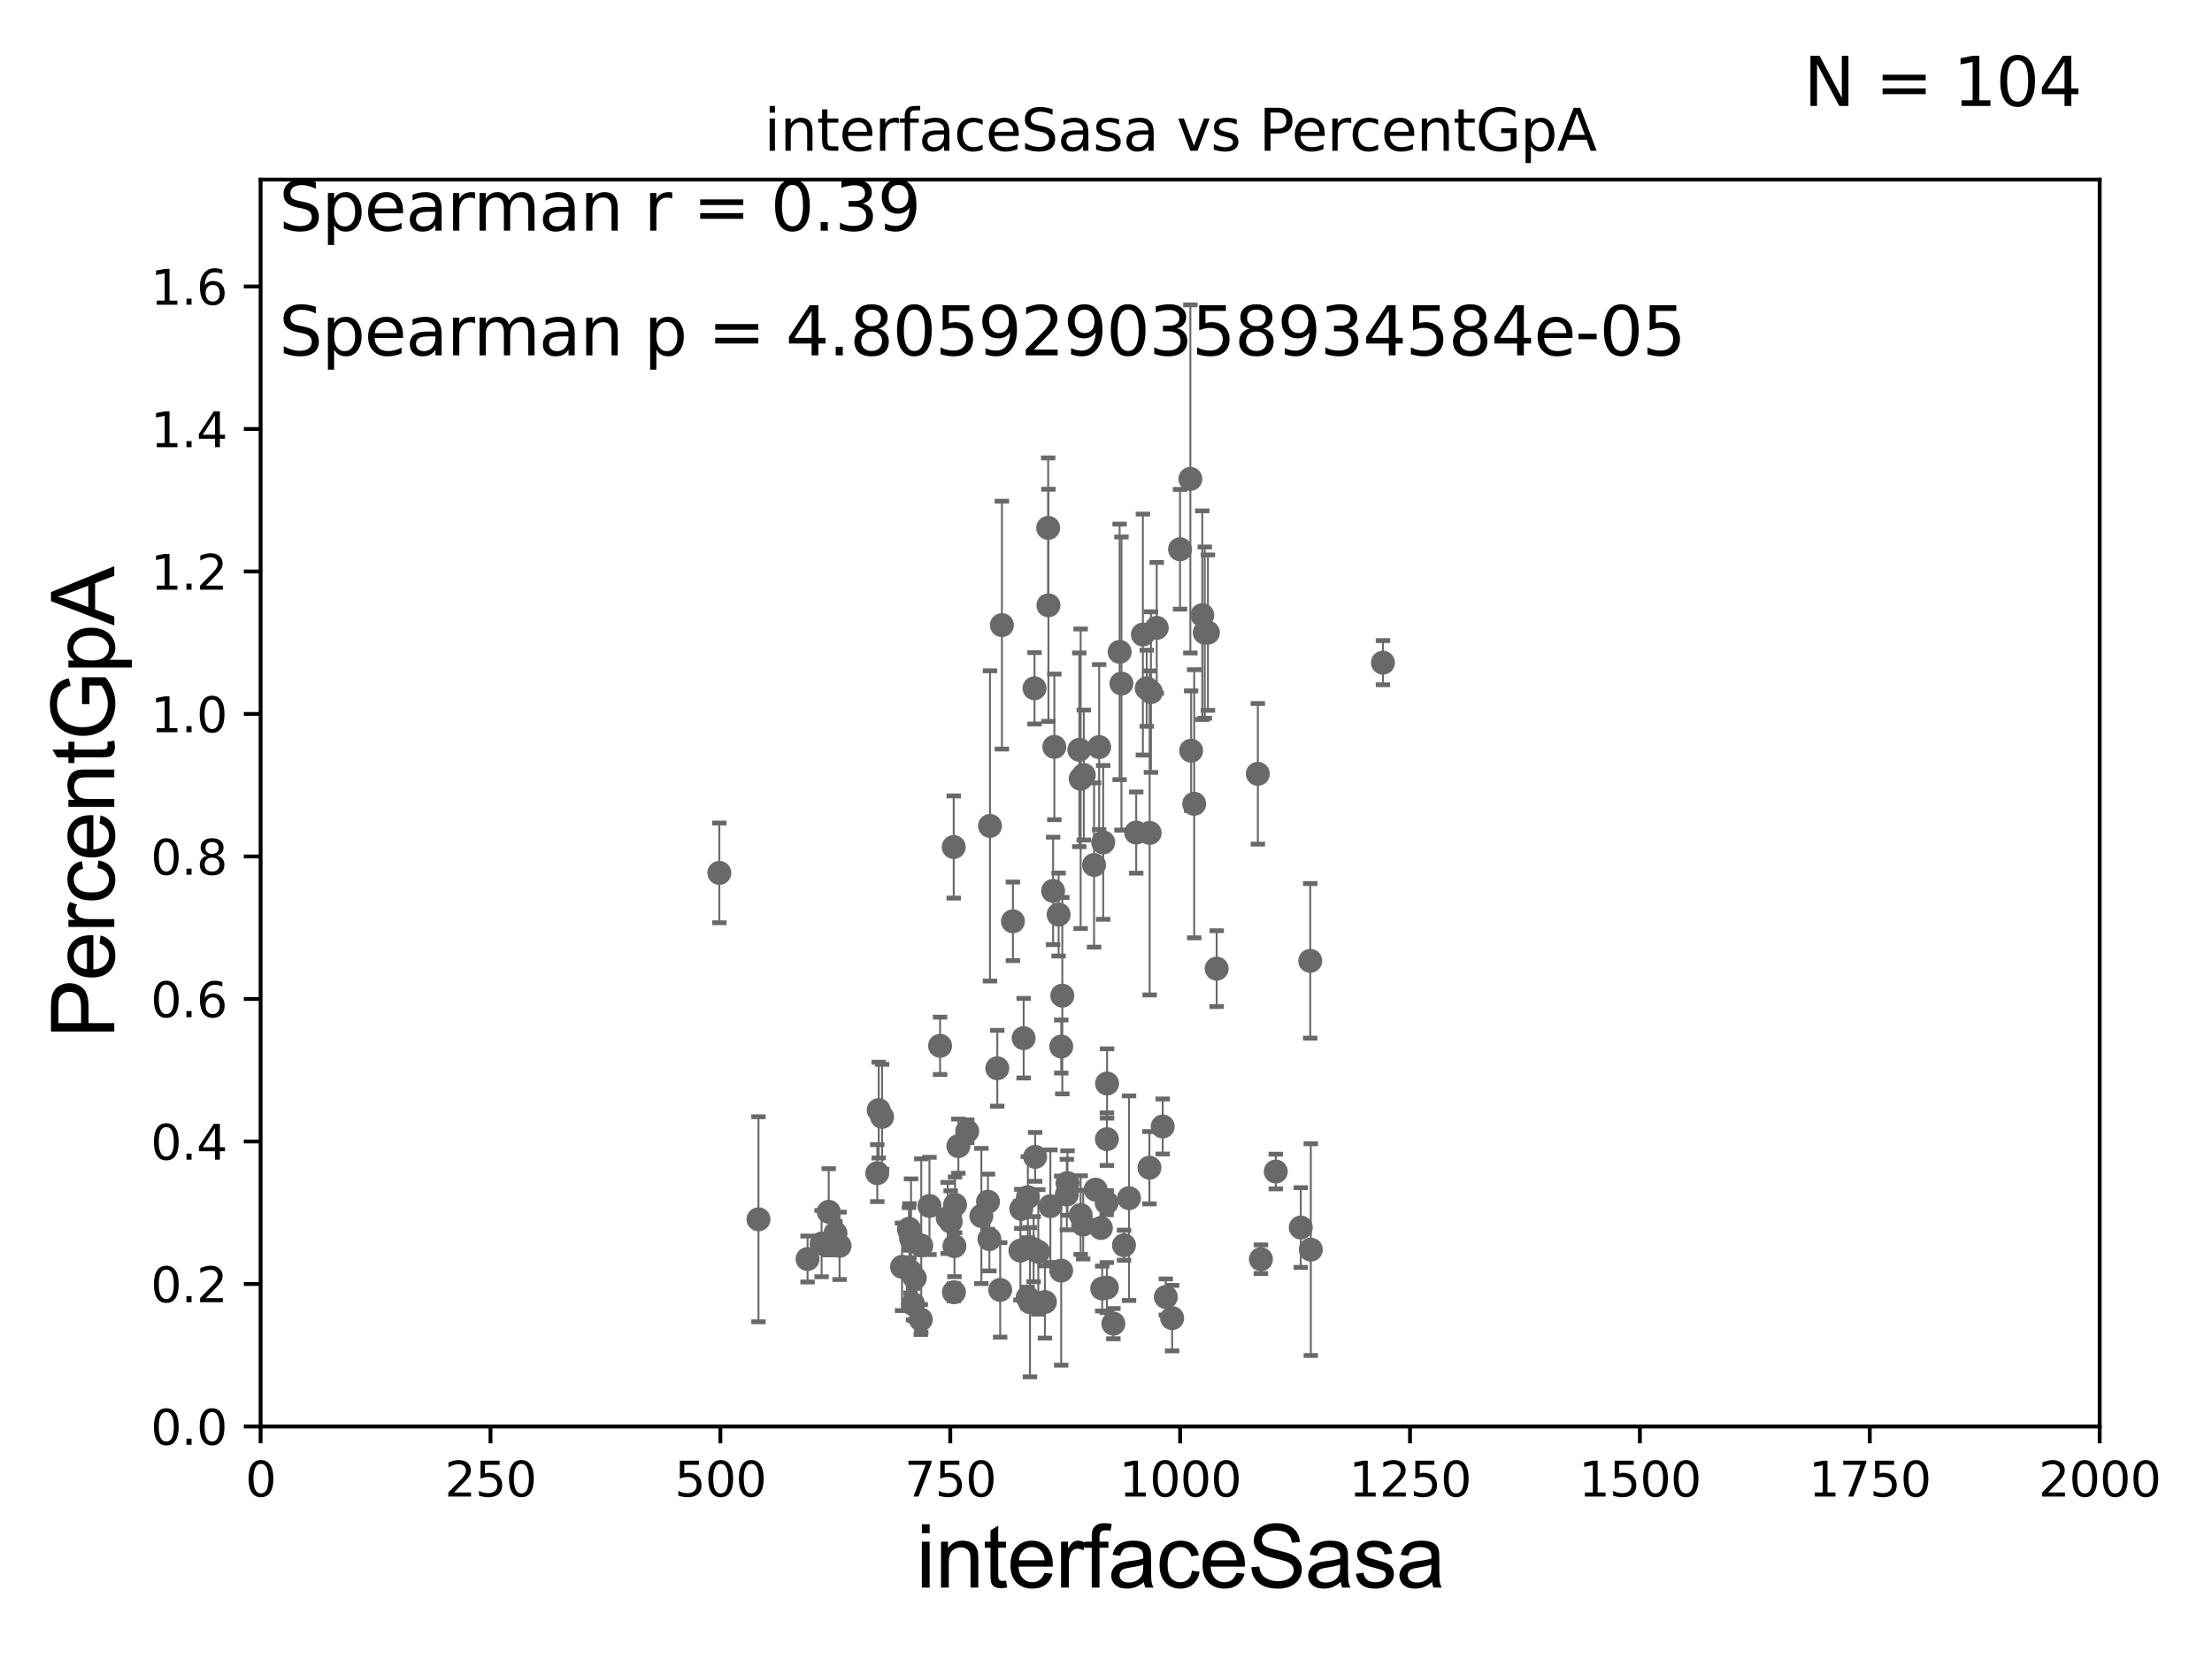 <?xml version="1.0" encoding="utf-8" standalone="no"?>
<!DOCTYPE svg PUBLIC "-//W3C//DTD SVG 1.1//EN"
  "http://www.w3.org/Graphics/SVG/1.1/DTD/svg11.dtd">
<svg xmlns:xlink="http://www.w3.org/1999/xlink" width="460.8pt" height="345.6pt" viewBox="0 0 460.8 345.6" xmlns="http://www.w3.org/2000/svg" version="1.1">
 <defs>
  <style type="text/css">*{stroke-linejoin: round; stroke-linecap: butt}</style>
 </defs>
 <g id="figure_1">
  <g id="patch_1">
   <path d="M 0 345.6 
L 460.8 345.6 
L 460.8 0 
L 0 0 
z
" style="fill: #ffffff"/>
  </g>
  <g id="axes_1">
   <g id="patch_2">
    <path d="M 54.29 297.16 
L 437.4 297.16 
L 437.4 37.411 
L 54.29 37.411 
z
" style="fill: #ffffff"/>
   </g>
   <g id="PathCollection_1">
    <defs>
     <path id="m92e6ed36b6" d="M 0 1.118 
C 0.297 1.118 0.581 1 0.791 0.791 
C 1 0.581 1.118 0.297 1.118 0 
C 1.118 -0.297 1 -0.581 0.791 -0.791 
C 0.581 -1 0.297 -1.118 0 -1.118 
C -0.297 -1.118 -0.581 -1 -0.791 -0.791 
C -1 -0.581 -1.118 -0.297 -1.118 0 
C -1.118 0.297 -1 0.581 -0.791 0.791 
C -0.581 1 -0.297 1.118 0 1.118 
z
" style="stroke: #696969"/>
    </defs>
    <g clip-path="url(#p4c0f8d2e1c)">
     <use xlink:href="#m92e6ed36b6" x="238.884" y="143.379" style="fill: #696969; stroke: #696969"/>
     <use xlink:href="#m92e6ed36b6" x="189.455" y="256.392" style="fill: #696969; stroke: #696969"/>
     <use xlink:href="#m92e6ed36b6" x="190.566" y="266.239" style="fill: #696969; stroke: #696969"/>
     <use xlink:href="#m92e6ed36b6" x="273.065" y="260.32" style="fill: #696969; stroke: #696969"/>
     <use xlink:href="#m92e6ed36b6" x="206.235" y="172.053" style="fill: #696969; stroke: #696969"/>
     <use xlink:href="#m92e6ed36b6" x="197.428" y="253.712" style="fill: #696969; stroke: #696969"/>
     <use xlink:href="#m92e6ed36b6" x="182.753" y="244.386" style="fill: #696969; stroke: #696969"/>
     <use xlink:href="#m92e6ed36b6" x="221.067" y="264.694" style="fill: #696969; stroke: #696969"/>
     <use xlink:href="#m92e6ed36b6" x="183.049" y="231.252" style="fill: #696969; stroke: #696969"/>
     <use xlink:href="#m92e6ed36b6" x="190.217" y="271.666" style="fill: #696969; stroke: #696969"/>
     <use xlink:href="#m92e6ed36b6" x="214.078" y="270.332" style="fill: #696969; stroke: #696969"/>
     <use xlink:href="#m92e6ed36b6" x="198.042" y="254.49" style="fill: #696969; stroke: #696969"/>
     <use xlink:href="#m92e6ed36b6" x="231.934" y="275.738" style="fill: #696969; stroke: #696969"/>
     <use xlink:href="#m92e6ed36b6" x="206.111" y="258.122" style="fill: #696969; stroke: #696969"/>
     <use xlink:href="#m92e6ed36b6" x="215.323" y="260.229" style="fill: #696969; stroke: #696969"/>
     <use xlink:href="#m92e6ed36b6" x="239.493" y="173.512" style="fill: #696969; stroke: #696969"/>
     <use xlink:href="#m92e6ed36b6" x="230.58" y="268.23" style="fill: #696969; stroke: #696969"/>
     <use xlink:href="#m92e6ed36b6" x="204.437" y="253.311" style="fill: #696969; stroke: #696969"/>
     <use xlink:href="#m92e6ed36b6" x="225.649" y="255.099" style="fill: #696969; stroke: #696969"/>
     <use xlink:href="#m92e6ed36b6" x="221.299" y="207.41" style="fill: #696969; stroke: #696969"/>
     <use xlink:href="#m92e6ed36b6" x="242.861" y="270.186" style="fill: #696969; stroke: #696969"/>
     <use xlink:href="#m92e6ed36b6" x="189.363" y="255.979" style="fill: #696969; stroke: #696969"/>
     <use xlink:href="#m92e6ed36b6" x="230.586" y="237.308" style="fill: #696969; stroke: #696969"/>
     <use xlink:href="#m92e6ed36b6" x="189.664" y="264.864" style="fill: #696969; stroke: #696969"/>
     <use xlink:href="#m92e6ed36b6" x="234.147" y="259.4" style="fill: #696969; stroke: #696969"/>
     <use xlink:href="#m92e6ed36b6" x="216.298" y="260.789" style="fill: #696969; stroke: #696969"/>
     <use xlink:href="#m92e6ed36b6" x="229.335" y="255.815" style="fill: #696969; stroke: #696969"/>
     <use xlink:href="#m92e6ed36b6" x="225.774" y="161.454" style="fill: #696969; stroke: #696969"/>
     <use xlink:href="#m92e6ed36b6" x="172.638" y="252.436" style="fill: #696969; stroke: #696969"/>
     <use xlink:href="#m92e6ed36b6" x="214.125" y="249.397" style="fill: #696969; stroke: #696969"/>
     <use xlink:href="#m92e6ed36b6" x="270.975" y="255.715" style="fill: #696969; stroke: #696969"/>
     <use xlink:href="#m92e6ed36b6" x="218.811" y="251.272" style="fill: #696969; stroke: #696969"/>
     <use xlink:href="#m92e6ed36b6" x="198.721" y="269.201" style="fill: #696969; stroke: #696969"/>
     <use xlink:href="#m92e6ed36b6" x="244.178" y="274.59" style="fill: #696969; stroke: #696969"/>
     <use xlink:href="#m92e6ed36b6" x="228.239" y="247.823" style="fill: #696969; stroke: #696969"/>
     <use xlink:href="#m92e6ed36b6" x="149.851" y="181.837" style="fill: #696969; stroke: #696969"/>
     <use xlink:href="#m92e6ed36b6" x="201.487" y="235.66" style="fill: #696969; stroke: #696969"/>
     <use xlink:href="#m92e6ed36b6" x="230.538" y="250.544" style="fill: #696969; stroke: #696969"/>
     <use xlink:href="#m92e6ed36b6" x="193.623" y="251.225" style="fill: #696969; stroke: #696969"/>
     <use xlink:href="#m92e6ed36b6" x="205.821" y="250.341" style="fill: #696969; stroke: #696969"/>
     <use xlink:href="#m92e6ed36b6" x="215.639" y="240.998" style="fill: #696969; stroke: #696969"/>
     <use xlink:href="#m92e6ed36b6" x="220.531" y="190.516" style="fill: #696969; stroke: #696969"/>
     <use xlink:href="#m92e6ed36b6" x="212.572" y="260.523" style="fill: #696969; stroke: #696969"/>
     <use xlink:href="#m92e6ed36b6" x="174.897" y="259.529" style="fill: #696969; stroke: #696969"/>
     <use xlink:href="#m92e6ed36b6" x="217.677" y="271.23" style="fill: #696969; stroke: #696969"/>
     <use xlink:href="#m92e6ed36b6" x="229.607" y="268.426" style="fill: #696969; stroke: #696969"/>
     <use xlink:href="#m92e6ed36b6" x="229.818" y="175.487" style="fill: #696969; stroke: #696969"/>
     <use xlink:href="#m92e6ed36b6" x="230.62" y="225.713" style="fill: #696969; stroke: #696969"/>
     <use xlink:href="#m92e6ed36b6" x="199.648" y="238.759" style="fill: #696969; stroke: #696969"/>
     <use xlink:href="#m92e6ed36b6" x="222.238" y="248.845" style="fill: #696969; stroke: #696969"/>
     <use xlink:href="#m92e6ed36b6" x="191.917" y="259.471" style="fill: #696969; stroke: #696969"/>
     <use xlink:href="#m92e6ed36b6" x="222.38" y="246.45" style="fill: #696969; stroke: #696969"/>
     <use xlink:href="#m92e6ed36b6" x="183.754" y="232.664" style="fill: #696969; stroke: #696969"/>
     <use xlink:href="#m92e6ed36b6" x="187.909" y="263.902" style="fill: #696969; stroke: #696969"/>
     <use xlink:href="#m92e6ed36b6" x="171.152" y="259.063" style="fill: #696969; stroke: #696969"/>
     <use xlink:href="#m92e6ed36b6" x="214.564" y="271.269" style="fill: #696969; stroke: #696969"/>
     <use xlink:href="#m92e6ed36b6" x="224.849" y="156.194" style="fill: #696969; stroke: #696969"/>
     <use xlink:href="#m92e6ed36b6" x="212.75" y="251.827" style="fill: #696969; stroke: #696969"/>
     <use xlink:href="#m92e6ed36b6" x="253.454" y="201.785" style="fill: #696969; stroke: #696969"/>
     <use xlink:href="#m92e6ed36b6" x="198.832" y="259.591" style="fill: #696969; stroke: #696969"/>
     <use xlink:href="#m92e6ed36b6" x="272.948" y="200.163" style="fill: #696969; stroke: #696969"/>
     <use xlink:href="#m92e6ed36b6" x="208.354" y="268.708" style="fill: #696969; stroke: #696969"/>
     <use xlink:href="#m92e6ed36b6" x="158.007" y="254" style="fill: #696969; stroke: #696969"/>
     <use xlink:href="#m92e6ed36b6" x="207.754" y="222.539" style="fill: #696969; stroke: #696969"/>
     <use xlink:href="#m92e6ed36b6" x="189.788" y="257.972" style="fill: #696969; stroke: #696969"/>
     <use xlink:href="#m92e6ed36b6" x="174.041" y="256.906" style="fill: #696969; stroke: #696969"/>
     <use xlink:href="#m92e6ed36b6" x="219.38" y="185.593" style="fill: #696969; stroke: #696969"/>
     <use xlink:href="#m92e6ed36b6" x="225.121" y="253.117" style="fill: #696969; stroke: #696969"/>
     <use xlink:href="#m92e6ed36b6" x="235.196" y="249.599" style="fill: #696969; stroke: #696969"/>
     <use xlink:href="#m92e6ed36b6" x="168.229" y="262.277" style="fill: #696969; stroke: #696969"/>
     <use xlink:href="#m92e6ed36b6" x="225.119" y="162.23" style="fill: #696969; stroke: #696969"/>
     <use xlink:href="#m92e6ed36b6" x="228.971" y="155.633" style="fill: #696969; stroke: #696969"/>
     <use xlink:href="#m92e6ed36b6" x="218.403" y="126.093" style="fill: #696969; stroke: #696969"/>
     <use xlink:href="#m92e6ed36b6" x="227.912" y="180.191" style="fill: #696969; stroke: #696969"/>
     <use xlink:href="#m92e6ed36b6" x="218.353" y="109.972" style="fill: #696969; stroke: #696969"/>
     <use xlink:href="#m92e6ed36b6" x="219.64" y="155.588" style="fill: #696969; stroke: #696969"/>
     <use xlink:href="#m92e6ed36b6" x="245.824" y="114.422" style="fill: #696969; stroke: #696969"/>
     <use xlink:href="#m92e6ed36b6" x="288.094" y="138.048" style="fill: #696969; stroke: #696969"/>
     <use xlink:href="#m92e6ed36b6" x="239.447" y="243.26" style="fill: #696969; stroke: #696969"/>
     <use xlink:href="#m92e6ed36b6" x="265.769" y="244.051" style="fill: #696969; stroke: #696969"/>
     <use xlink:href="#m92e6ed36b6" x="211.011" y="191.928" style="fill: #696969; stroke: #696969"/>
     <use xlink:href="#m92e6ed36b6" x="195.836" y="217.86" style="fill: #696969; stroke: #696969"/>
     <use xlink:href="#m92e6ed36b6" x="233.618" y="142.396" style="fill: #696969; stroke: #696969"/>
     <use xlink:href="#m92e6ed36b6" x="213.246" y="216.271" style="fill: #696969; stroke: #696969"/>
     <use xlink:href="#m92e6ed36b6" x="198.678" y="176.448" style="fill: #696969; stroke: #696969"/>
     <use xlink:href="#m92e6ed36b6" x="248.136" y="156.382" style="fill: #696969; stroke: #696969"/>
     <use xlink:href="#m92e6ed36b6" x="247.973" y="99.765" style="fill: #696969; stroke: #696969"/>
     <use xlink:href="#m92e6ed36b6" x="221.079" y="218.008" style="fill: #696969; stroke: #696969"/>
     <use xlink:href="#m92e6ed36b6" x="215.51" y="143.381" style="fill: #696969; stroke: #696969"/>
     <use xlink:href="#m92e6ed36b6" x="233.239" y="135.793" style="fill: #696969; stroke: #696969"/>
     <use xlink:href="#m92e6ed36b6" x="191.815" y="274.876" style="fill: #696969; stroke: #696969"/>
     <use xlink:href="#m92e6ed36b6" x="262.675" y="262.313" style="fill: #696969; stroke: #696969"/>
     <use xlink:href="#m92e6ed36b6" x="250.973" y="131.784" style="fill: #696969; stroke: #696969"/>
     <use xlink:href="#m92e6ed36b6" x="240.972" y="130.79" style="fill: #696969; stroke: #696969"/>
     <use xlink:href="#m92e6ed36b6" x="239.765" y="144.177" style="fill: #696969; stroke: #696969"/>
     <use xlink:href="#m92e6ed36b6" x="250.458" y="128.148" style="fill: #696969; stroke: #696969"/>
     <use xlink:href="#m92e6ed36b6" x="238.085" y="132.192" style="fill: #696969; stroke: #696969"/>
     <use xlink:href="#m92e6ed36b6" x="208.716" y="130.224" style="fill: #696969; stroke: #696969"/>
     <use xlink:href="#m92e6ed36b6" x="242.211" y="234.668" style="fill: #696969; stroke: #696969"/>
     <use xlink:href="#m92e6ed36b6" x="248.776" y="167.44" style="fill: #696969; stroke: #696969"/>
     <use xlink:href="#m92e6ed36b6" x="236.694" y="173.439" style="fill: #696969; stroke: #696969"/>
     <use xlink:href="#m92e6ed36b6" x="251.634" y="131.79" style="fill: #696969; stroke: #696969"/>
     <use xlink:href="#m92e6ed36b6" x="262.031" y="161.202" style="fill: #696969; stroke: #696969"/>
     <use xlink:href="#m92e6ed36b6" x="198.954" y="250.985" style="fill: #696969; stroke: #696969"/>
    </g>
   </g>
   <g id="matplotlib.axis_1">
    <g id="xtick_1">
     <g id="line2d_1">
      <defs>
       <path id="med002eea3d" d="M 0 0 
L 0 3.5 
" style="stroke: #000000; stroke-width: 0.8"/>
      </defs>
      <g>
       <use xlink:href="#med002eea3d" x="54.29" y="297.16" style="stroke: #000000; stroke-width: 0.8"/>
      </g>
     </g>
     <g id="text_1">
      <!-- 0 -->
      <g transform="translate(51.109 311.758)scale(0.1 -0.1)">
       <defs>
        <path id="DejaVuSans-30" d="M 2034 4250 
Q 1547 4250 1301 3770 
Q 1056 3291 1056 2328 
Q 1056 1369 1301 889 
Q 1547 409 2034 409 
Q 2525 409 2770 889 
Q 3016 1369 3016 2328 
Q 3016 3291 2770 3770 
Q 2525 4250 2034 4250 
z
M 2034 4750 
Q 2819 4750 3233 4129 
Q 3647 3509 3647 2328 
Q 3647 1150 3233 529 
Q 2819 -91 2034 -91 
Q 1250 -91 836 529 
Q 422 1150 422 2328 
Q 422 3509 836 4129 
Q 1250 4750 2034 4750 
z
" transform="scale(0.016)"/>
       </defs>
       <use xlink:href="#DejaVuSans-30"/>
      </g>
     </g>
    </g>
    <g id="xtick_2">
     <g id="line2d_2">
      <g>
       <use xlink:href="#med002eea3d" x="102.179" y="297.16" style="stroke: #000000; stroke-width: 0.8"/>
      </g>
     </g>
     <g id="text_2">
      <!-- 250 -->
      <g transform="translate(92.635 311.758)scale(0.1 -0.1)">
       <defs>
        <path id="DejaVuSans-32" d="M 1228 531 
L 3431 531 
L 3431 0 
L 469 0 
L 469 531 
Q 828 903 1448 1529 
Q 2069 2156 2228 2338 
Q 2531 2678 2651 2914 
Q 2772 3150 2772 3378 
Q 2772 3750 2511 3984 
Q 2250 4219 1831 4219 
Q 1534 4219 1204 4116 
Q 875 4013 500 3803 
L 500 4441 
Q 881 4594 1212 4672 
Q 1544 4750 1819 4750 
Q 2544 4750 2975 4387 
Q 3406 4025 3406 3419 
Q 3406 3131 3298 2873 
Q 3191 2616 2906 2266 
Q 2828 2175 2409 1742 
Q 1991 1309 1228 531 
z
" transform="scale(0.016)"/>
        <path id="DejaVuSans-35" d="M 691 4666 
L 3169 4666 
L 3169 4134 
L 1269 4134 
L 1269 2991 
Q 1406 3038 1543 3061 
Q 1681 3084 1819 3084 
Q 2600 3084 3056 2656 
Q 3513 2228 3513 1497 
Q 3513 744 3044 326 
Q 2575 -91 1722 -91 
Q 1428 -91 1123 -41 
Q 819 9 494 109 
L 494 744 
Q 775 591 1075 516 
Q 1375 441 1709 441 
Q 2250 441 2565 725 
Q 2881 1009 2881 1497 
Q 2881 1984 2565 2268 
Q 2250 2553 1709 2553 
Q 1456 2553 1204 2497 
Q 953 2441 691 2322 
L 691 4666 
z
" transform="scale(0.016)"/>
       </defs>
       <use xlink:href="#DejaVuSans-32"/>
       <use xlink:href="#DejaVuSans-35" x="63.623"/>
       <use xlink:href="#DejaVuSans-30" x="127.246"/>
      </g>
     </g>
    </g>
    <g id="xtick_3">
     <g id="line2d_3">
      <g>
       <use xlink:href="#med002eea3d" x="150.067" y="297.16" style="stroke: #000000; stroke-width: 0.8"/>
      </g>
     </g>
     <g id="text_3">
      <!-- 500 -->
      <g transform="translate(140.524 311.758)scale(0.1 -0.1)">
       <use xlink:href="#DejaVuSans-35"/>
       <use xlink:href="#DejaVuSans-30" x="63.623"/>
       <use xlink:href="#DejaVuSans-30" x="127.246"/>
      </g>
     </g>
    </g>
    <g id="xtick_4">
     <g id="line2d_4">
      <g>
       <use xlink:href="#med002eea3d" x="197.956" y="297.16" style="stroke: #000000; stroke-width: 0.8"/>
      </g>
     </g>
     <g id="text_4">
      <!-- 750 -->
      <g transform="translate(188.412 311.758)scale(0.1 -0.1)">
       <defs>
        <path id="DejaVuSans-37" d="M 525 4666 
L 3525 4666 
L 3525 4397 
L 1831 0 
L 1172 0 
L 2766 4134 
L 525 4134 
L 525 4666 
z
" transform="scale(0.016)"/>
       </defs>
       <use xlink:href="#DejaVuSans-37"/>
       <use xlink:href="#DejaVuSans-35" x="63.623"/>
       <use xlink:href="#DejaVuSans-30" x="127.246"/>
      </g>
     </g>
    </g>
    <g id="xtick_5">
     <g id="line2d_5">
      <g>
       <use xlink:href="#med002eea3d" x="245.845" y="297.16" style="stroke: #000000; stroke-width: 0.8"/>
      </g>
     </g>
     <g id="text_5">
      <!-- 1000 -->
      <g transform="translate(233.12 311.758)scale(0.1 -0.1)">
       <defs>
        <path id="DejaVuSans-31" d="M 794 531 
L 1825 531 
L 1825 4091 
L 703 3866 
L 703 4441 
L 1819 4666 
L 2450 4666 
L 2450 531 
L 3481 531 
L 3481 0 
L 794 0 
L 794 531 
z
" transform="scale(0.016)"/>
       </defs>
       <use xlink:href="#DejaVuSans-31"/>
       <use xlink:href="#DejaVuSans-30" x="63.623"/>
       <use xlink:href="#DejaVuSans-30" x="127.246"/>
       <use xlink:href="#DejaVuSans-30" x="190.869"/>
      </g>
     </g>
    </g>
    <g id="xtick_6">
     <g id="line2d_6">
      <g>
       <use xlink:href="#med002eea3d" x="293.734" y="297.16" style="stroke: #000000; stroke-width: 0.8"/>
      </g>
     </g>
     <g id="text_6">
      <!-- 1250 -->
      <g transform="translate(281.009 311.758)scale(0.1 -0.1)">
       <use xlink:href="#DejaVuSans-31"/>
       <use xlink:href="#DejaVuSans-32" x="63.623"/>
       <use xlink:href="#DejaVuSans-35" x="127.246"/>
       <use xlink:href="#DejaVuSans-30" x="190.869"/>
      </g>
     </g>
    </g>
    <g id="xtick_7">
     <g id="line2d_7">
      <g>
       <use xlink:href="#med002eea3d" x="341.623" y="297.16" style="stroke: #000000; stroke-width: 0.8"/>
      </g>
     </g>
     <g id="text_7">
      <!-- 1500 -->
      <g transform="translate(328.897 311.758)scale(0.1 -0.1)">
       <use xlink:href="#DejaVuSans-31"/>
       <use xlink:href="#DejaVuSans-35" x="63.623"/>
       <use xlink:href="#DejaVuSans-30" x="127.246"/>
       <use xlink:href="#DejaVuSans-30" x="190.869"/>
      </g>
     </g>
    </g>
    <g id="xtick_8">
     <g id="line2d_8">
      <g>
       <use xlink:href="#med002eea3d" x="389.511" y="297.16" style="stroke: #000000; stroke-width: 0.8"/>
      </g>
     </g>
     <g id="text_8">
      <!-- 1750 -->
      <g transform="translate(376.786 311.758)scale(0.1 -0.1)">
       <use xlink:href="#DejaVuSans-31"/>
       <use xlink:href="#DejaVuSans-37" x="63.623"/>
       <use xlink:href="#DejaVuSans-35" x="127.246"/>
       <use xlink:href="#DejaVuSans-30" x="190.869"/>
      </g>
     </g>
    </g>
    <g id="xtick_9">
     <g id="line2d_9">
      <g>
       <use xlink:href="#med002eea3d" x="437.4" y="297.16" style="stroke: #000000; stroke-width: 0.8"/>
      </g>
     </g>
     <g id="text_9">
      <!-- 2000 -->
      <g transform="translate(424.675 311.758)scale(0.1 -0.1)">
       <use xlink:href="#DejaVuSans-32"/>
       <use xlink:href="#DejaVuSans-30" x="63.623"/>
       <use xlink:href="#DejaVuSans-30" x="127.246"/>
       <use xlink:href="#DejaVuSans-30" x="190.869"/>
      </g>
     </g>
    </g>
    <g id="text_10">
     <!-- interfaceSasa -->
     <g transform="translate(190.816 330.722)scale(0.18 -0.18)">
      <defs>
       <path id="ArialMT-69" d="M 425 3934 
L 425 4581 
L 988 4581 
L 988 3934 
L 425 3934 
z
M 425 0 
L 425 3319 
L 988 3319 
L 988 0 
L 425 0 
z
" transform="scale(0.016)"/>
       <path id="ArialMT-6e" d="M 422 0 
L 422 3319 
L 928 3319 
L 928 2847 
Q 1294 3394 1984 3394 
Q 2284 3394 2536 3286 
Q 2788 3178 2913 3003 
Q 3038 2828 3088 2588 
Q 3119 2431 3119 2041 
L 3119 0 
L 2556 0 
L 2556 2019 
Q 2556 2363 2490 2533 
Q 2425 2703 2258 2804 
Q 2091 2906 1866 2906 
Q 1506 2906 1245 2678 
Q 984 2450 984 1813 
L 984 0 
L 422 0 
z
" transform="scale(0.016)"/>
       <path id="ArialMT-74" d="M 1650 503 
L 1731 6 
Q 1494 -44 1306 -44 
Q 1000 -44 831 53 
Q 663 150 594 308 
Q 525 466 525 972 
L 525 2881 
L 113 2881 
L 113 3319 
L 525 3319 
L 525 4141 
L 1084 4478 
L 1084 3319 
L 1650 3319 
L 1650 2881 
L 1084 2881 
L 1084 941 
Q 1084 700 1114 631 
Q 1144 563 1211 522 
Q 1278 481 1403 481 
Q 1497 481 1650 503 
z
" transform="scale(0.016)"/>
       <path id="ArialMT-65" d="M 2694 1069 
L 3275 997 
Q 3138 488 2766 206 
Q 2394 -75 1816 -75 
Q 1088 -75 661 373 
Q 234 822 234 1631 
Q 234 2469 665 2931 
Q 1097 3394 1784 3394 
Q 2450 3394 2872 2941 
Q 3294 2488 3294 1666 
Q 3294 1616 3291 1516 
L 816 1516 
Q 847 969 1125 678 
Q 1403 388 1819 388 
Q 2128 388 2347 550 
Q 2566 713 2694 1069 
z
M 847 1978 
L 2700 1978 
Q 2663 2397 2488 2606 
Q 2219 2931 1791 2931 
Q 1403 2931 1139 2672 
Q 875 2413 847 1978 
z
" transform="scale(0.016)"/>
       <path id="ArialMT-72" d="M 416 0 
L 416 3319 
L 922 3319 
L 922 2816 
Q 1116 3169 1280 3281 
Q 1444 3394 1641 3394 
Q 1925 3394 2219 3213 
L 2025 2691 
Q 1819 2813 1613 2813 
Q 1428 2813 1281 2702 
Q 1134 2591 1072 2394 
Q 978 2094 978 1738 
L 978 0 
L 416 0 
z
" transform="scale(0.016)"/>
       <path id="ArialMT-66" d="M 556 0 
L 556 2881 
L 59 2881 
L 59 3319 
L 556 3319 
L 556 3672 
Q 556 4006 616 4169 
Q 697 4388 901 4523 
Q 1106 4659 1475 4659 
Q 1713 4659 2000 4603 
L 1916 4113 
Q 1741 4144 1584 4144 
Q 1328 4144 1222 4034 
Q 1116 3925 1116 3625 
L 1116 3319 
L 1763 3319 
L 1763 2881 
L 1116 2881 
L 1116 0 
L 556 0 
z
" transform="scale(0.016)"/>
       <path id="ArialMT-61" d="M 2588 409 
Q 2275 144 1986 34 
Q 1697 -75 1366 -75 
Q 819 -75 525 192 
Q 231 459 231 875 
Q 231 1119 342 1320 
Q 453 1522 633 1644 
Q 813 1766 1038 1828 
Q 1203 1872 1538 1913 
Q 2219 1994 2541 2106 
Q 2544 2222 2544 2253 
Q 2544 2597 2384 2738 
Q 2169 2928 1744 2928 
Q 1347 2928 1158 2789 
Q 969 2650 878 2297 
L 328 2372 
Q 403 2725 575 2942 
Q 747 3159 1072 3276 
Q 1397 3394 1825 3394 
Q 2250 3394 2515 3294 
Q 2781 3194 2906 3042 
Q 3031 2891 3081 2659 
Q 3109 2516 3109 2141 
L 3109 1391 
Q 3109 606 3145 398 
Q 3181 191 3288 0 
L 2700 0 
Q 2613 175 2588 409 
z
M 2541 1666 
Q 2234 1541 1622 1453 
Q 1275 1403 1131 1340 
Q 988 1278 909 1158 
Q 831 1038 831 891 
Q 831 666 1001 516 
Q 1172 366 1500 366 
Q 1825 366 2078 508 
Q 2331 650 2450 897 
Q 2541 1088 2541 1459 
L 2541 1666 
z
" transform="scale(0.016)"/>
       <path id="ArialMT-63" d="M 2588 1216 
L 3141 1144 
Q 3050 572 2676 248 
Q 2303 -75 1759 -75 
Q 1078 -75 664 370 
Q 250 816 250 1647 
Q 250 2184 428 2587 
Q 606 2991 970 3192 
Q 1334 3394 1763 3394 
Q 2303 3394 2647 3120 
Q 2991 2847 3088 2344 
L 2541 2259 
Q 2463 2594 2264 2762 
Q 2066 2931 1784 2931 
Q 1359 2931 1093 2626 
Q 828 2322 828 1663 
Q 828 994 1084 691 
Q 1341 388 1753 388 
Q 2084 388 2306 591 
Q 2528 794 2588 1216 
z
" transform="scale(0.016)"/>
       <path id="ArialMT-53" d="M 288 1472 
L 859 1522 
Q 900 1178 1048 958 
Q 1197 738 1509 602 
Q 1822 466 2213 466 
Q 2559 466 2825 569 
Q 3091 672 3220 851 
Q 3350 1031 3350 1244 
Q 3350 1459 3225 1620 
Q 3100 1781 2813 1891 
Q 2628 1963 1997 2114 
Q 1366 2266 1113 2400 
Q 784 2572 623 2826 
Q 463 3081 463 3397 
Q 463 3744 659 4045 
Q 856 4347 1234 4503 
Q 1613 4659 2075 4659 
Q 2584 4659 2973 4495 
Q 3363 4331 3572 4012 
Q 3781 3694 3797 3291 
L 3216 3247 
Q 3169 3681 2898 3903 
Q 2628 4125 2100 4125 
Q 1550 4125 1298 3923 
Q 1047 3722 1047 3438 
Q 1047 3191 1225 3031 
Q 1400 2872 2139 2705 
Q 2878 2538 3153 2413 
Q 3553 2228 3743 1945 
Q 3934 1663 3934 1294 
Q 3934 928 3725 604 
Q 3516 281 3123 101 
Q 2731 -78 2241 -78 
Q 1619 -78 1198 103 
Q 778 284 539 648 
Q 300 1013 288 1472 
z
" transform="scale(0.016)"/>
       <path id="ArialMT-73" d="M 197 991 
L 753 1078 
Q 800 744 1014 566 
Q 1228 388 1613 388 
Q 2000 388 2187 545 
Q 2375 703 2375 916 
Q 2375 1106 2209 1216 
Q 2094 1291 1634 1406 
Q 1016 1563 777 1677 
Q 538 1791 414 1992 
Q 291 2194 291 2438 
Q 291 2659 392 2848 
Q 494 3038 669 3163 
Q 800 3259 1026 3326 
Q 1253 3394 1513 3394 
Q 1903 3394 2198 3281 
Q 2494 3169 2634 2976 
Q 2775 2784 2828 2463 
L 2278 2388 
Q 2241 2644 2061 2787 
Q 1881 2931 1553 2931 
Q 1166 2931 1000 2803 
Q 834 2675 834 2503 
Q 834 2394 903 2306 
Q 972 2216 1119 2156 
Q 1203 2125 1616 2013 
Q 2213 1853 2448 1751 
Q 2684 1650 2818 1456 
Q 2953 1263 2953 975 
Q 2953 694 2789 445 
Q 2625 197 2315 61 
Q 2006 -75 1616 -75 
Q 969 -75 630 194 
Q 291 463 197 991 
z
" transform="scale(0.016)"/>
      </defs>
      <use xlink:href="#ArialMT-69"/>
      <use xlink:href="#ArialMT-6e" x="22.217"/>
      <use xlink:href="#ArialMT-74" x="77.832"/>
      <use xlink:href="#ArialMT-65" x="105.615"/>
      <use xlink:href="#ArialMT-72" x="161.23"/>
      <use xlink:href="#ArialMT-66" x="194.531"/>
      <use xlink:href="#ArialMT-61" x="222.314"/>
      <use xlink:href="#ArialMT-63" x="277.93"/>
      <use xlink:href="#ArialMT-65" x="327.93"/>
      <use xlink:href="#ArialMT-53" x="383.545"/>
      <use xlink:href="#ArialMT-61" x="450.244"/>
      <use xlink:href="#ArialMT-73" x="505.859"/>
      <use xlink:href="#ArialMT-61" x="555.859"/>
     </g>
    </g>
   </g>
   <g id="matplotlib.axis_2">
    <g id="ytick_1">
     <g id="line2d_10">
      <defs>
       <path id="mc1d33ef5d1" d="M 0 0 
L -3.5 0 
" style="stroke: #000000; stroke-width: 0.8"/>
      </defs>
      <g>
       <use xlink:href="#mc1d33ef5d1" x="54.29" y="297.16" style="stroke: #000000; stroke-width: 0.8"/>
      </g>
     </g>
     <g id="text_11">
      <!-- 0.0 -->
      <g transform="translate(31.387 300.959)scale(0.1 -0.1)">
       <defs>
        <path id="DejaVuSans-2e" d="M 684 794 
L 1344 794 
L 1344 0 
L 684 0 
L 684 794 
z
" transform="scale(0.016)"/>
       </defs>
       <use xlink:href="#DejaVuSans-30"/>
       <use xlink:href="#DejaVuSans-2e" x="63.623"/>
       <use xlink:href="#DejaVuSans-30" x="95.41"/>
      </g>
     </g>
    </g>
    <g id="ytick_2">
     <g id="line2d_11">
      <g>
       <use xlink:href="#mc1d33ef5d1" x="54.29" y="267.474" style="stroke: #000000; stroke-width: 0.8"/>
      </g>
     </g>
     <g id="text_12">
      <!-- 0.2 -->
      <g transform="translate(31.387 271.274)scale(0.1 -0.1)">
       <use xlink:href="#DejaVuSans-30"/>
       <use xlink:href="#DejaVuSans-2e" x="63.623"/>
       <use xlink:href="#DejaVuSans-32" x="95.41"/>
      </g>
     </g>
    </g>
    <g id="ytick_3">
     <g id="line2d_12">
      <g>
       <use xlink:href="#mc1d33ef5d1" x="54.29" y="237.789" style="stroke: #000000; stroke-width: 0.8"/>
      </g>
     </g>
     <g id="text_13">
      <!-- 0.4 -->
      <g transform="translate(31.387 241.588)scale(0.1 -0.1)">
       <defs>
        <path id="DejaVuSans-34" d="M 2419 4116 
L 825 1625 
L 2419 1625 
L 2419 4116 
z
M 2253 4666 
L 3047 4666 
L 3047 1625 
L 3713 1625 
L 3713 1100 
L 3047 1100 
L 3047 0 
L 2419 0 
L 2419 1100 
L 313 1100 
L 313 1709 
L 2253 4666 
z
" transform="scale(0.016)"/>
       </defs>
       <use xlink:href="#DejaVuSans-30"/>
       <use xlink:href="#DejaVuSans-2e" x="63.623"/>
       <use xlink:href="#DejaVuSans-34" x="95.41"/>
      </g>
     </g>
    </g>
    <g id="ytick_4">
     <g id="line2d_13">
      <g>
       <use xlink:href="#mc1d33ef5d1" x="54.29" y="208.103" style="stroke: #000000; stroke-width: 0.8"/>
      </g>
     </g>
     <g id="text_14">
      <!-- 0.6 -->
      <g transform="translate(31.387 211.902)scale(0.1 -0.1)">
       <defs>
        <path id="DejaVuSans-36" d="M 2113 2584 
Q 1688 2584 1439 2293 
Q 1191 2003 1191 1497 
Q 1191 994 1439 701 
Q 1688 409 2113 409 
Q 2538 409 2786 701 
Q 3034 994 3034 1497 
Q 3034 2003 2786 2293 
Q 2538 2584 2113 2584 
z
M 3366 4563 
L 3366 3988 
Q 3128 4100 2886 4159 
Q 2644 4219 2406 4219 
Q 1781 4219 1451 3797 
Q 1122 3375 1075 2522 
Q 1259 2794 1537 2939 
Q 1816 3084 2150 3084 
Q 2853 3084 3261 2657 
Q 3669 2231 3669 1497 
Q 3669 778 3244 343 
Q 2819 -91 2113 -91 
Q 1303 -91 875 529 
Q 447 1150 447 2328 
Q 447 3434 972 4092 
Q 1497 4750 2381 4750 
Q 2619 4750 2861 4703 
Q 3103 4656 3366 4563 
z
" transform="scale(0.016)"/>
       </defs>
       <use xlink:href="#DejaVuSans-30"/>
       <use xlink:href="#DejaVuSans-2e" x="63.623"/>
       <use xlink:href="#DejaVuSans-36" x="95.41"/>
      </g>
     </g>
    </g>
    <g id="ytick_5">
     <g id="line2d_14">
      <g>
       <use xlink:href="#mc1d33ef5d1" x="54.29" y="178.418" style="stroke: #000000; stroke-width: 0.8"/>
      </g>
     </g>
     <g id="text_15">
      <!-- 0.8 -->
      <g transform="translate(31.387 182.217)scale(0.1 -0.1)">
       <defs>
        <path id="DejaVuSans-38" d="M 2034 2216 
Q 1584 2216 1326 1975 
Q 1069 1734 1069 1313 
Q 1069 891 1326 650 
Q 1584 409 2034 409 
Q 2484 409 2743 651 
Q 3003 894 3003 1313 
Q 3003 1734 2745 1975 
Q 2488 2216 2034 2216 
z
M 1403 2484 
Q 997 2584 770 2862 
Q 544 3141 544 3541 
Q 544 4100 942 4425 
Q 1341 4750 2034 4750 
Q 2731 4750 3128 4425 
Q 3525 4100 3525 3541 
Q 3525 3141 3298 2862 
Q 3072 2584 2669 2484 
Q 3125 2378 3379 2068 
Q 3634 1759 3634 1313 
Q 3634 634 3220 271 
Q 2806 -91 2034 -91 
Q 1263 -91 848 271 
Q 434 634 434 1313 
Q 434 1759 690 2068 
Q 947 2378 1403 2484 
z
M 1172 3481 
Q 1172 3119 1398 2916 
Q 1625 2713 2034 2713 
Q 2441 2713 2670 2916 
Q 2900 3119 2900 3481 
Q 2900 3844 2670 4047 
Q 2441 4250 2034 4250 
Q 1625 4250 1398 4047 
Q 1172 3844 1172 3481 
z
" transform="scale(0.016)"/>
       </defs>
       <use xlink:href="#DejaVuSans-30"/>
       <use xlink:href="#DejaVuSans-2e" x="63.623"/>
       <use xlink:href="#DejaVuSans-38" x="95.41"/>
      </g>
     </g>
    </g>
    <g id="ytick_6">
     <g id="line2d_15">
      <g>
       <use xlink:href="#mc1d33ef5d1" x="54.29" y="148.732" style="stroke: #000000; stroke-width: 0.8"/>
      </g>
     </g>
     <g id="text_16">
      <!-- 1.0 -->
      <g transform="translate(31.387 152.531)scale(0.1 -0.1)">
       <use xlink:href="#DejaVuSans-31"/>
       <use xlink:href="#DejaVuSans-2e" x="63.623"/>
       <use xlink:href="#DejaVuSans-30" x="95.41"/>
      </g>
     </g>
    </g>
    <g id="ytick_7">
     <g id="line2d_16">
      <g>
       <use xlink:href="#mc1d33ef5d1" x="54.29" y="119.047" style="stroke: #000000; stroke-width: 0.8"/>
      </g>
     </g>
     <g id="text_17">
      <!-- 1.2 -->
      <g transform="translate(31.387 122.846)scale(0.1 -0.1)">
       <use xlink:href="#DejaVuSans-31"/>
       <use xlink:href="#DejaVuSans-2e" x="63.623"/>
       <use xlink:href="#DejaVuSans-32" x="95.41"/>
      </g>
     </g>
    </g>
    <g id="ytick_8">
     <g id="line2d_17">
      <g>
       <use xlink:href="#mc1d33ef5d1" x="54.29" y="89.361" style="stroke: #000000; stroke-width: 0.8"/>
      </g>
     </g>
     <g id="text_18">
      <!-- 1.4 -->
      <g transform="translate(31.387 93.16)scale(0.1 -0.1)">
       <use xlink:href="#DejaVuSans-31"/>
       <use xlink:href="#DejaVuSans-2e" x="63.623"/>
       <use xlink:href="#DejaVuSans-34" x="95.41"/>
      </g>
     </g>
    </g>
    <g id="ytick_9">
     <g id="line2d_18">
      <g>
       <use xlink:href="#mc1d33ef5d1" x="54.29" y="59.675" style="stroke: #000000; stroke-width: 0.8"/>
      </g>
     </g>
     <g id="text_19">
      <!-- 1.6 -->
      <g transform="translate(31.387 63.475)scale(0.1 -0.1)">
       <use xlink:href="#DejaVuSans-31"/>
       <use xlink:href="#DejaVuSans-2e" x="63.623"/>
       <use xlink:href="#DejaVuSans-36" x="95.41"/>
      </g>
     </g>
    </g>
    <g id="text_20">
     <!-- PercentGpA -->
     <g transform="translate(23.809 216.309)rotate(-90)scale(0.18 -0.18)">
      <defs>
       <path id="ArialMT-50" d="M 494 0 
L 494 4581 
L 2222 4581 
Q 2678 4581 2919 4538 
Q 3256 4481 3484 4323 
Q 3713 4166 3852 3881 
Q 3991 3597 3991 3256 
Q 3991 2672 3619 2267 
Q 3247 1863 2275 1863 
L 1100 1863 
L 1100 0 
L 494 0 
z
M 1100 2403 
L 2284 2403 
Q 2872 2403 3119 2622 
Q 3366 2841 3366 3238 
Q 3366 3525 3220 3729 
Q 3075 3934 2838 4000 
Q 2684 4041 2272 4041 
L 1100 4041 
L 1100 2403 
z
" transform="scale(0.016)"/>
       <path id="ArialMT-47" d="M 2638 1797 
L 2638 2334 
L 4578 2338 
L 4578 638 
Q 4131 281 3656 101 
Q 3181 -78 2681 -78 
Q 2006 -78 1454 211 
Q 903 500 622 1047 
Q 341 1594 341 2269 
Q 341 2938 620 3517 
Q 900 4097 1425 4378 
Q 1950 4659 2634 4659 
Q 3131 4659 3532 4498 
Q 3934 4338 4162 4050 
Q 4391 3763 4509 3300 
L 3963 3150 
Q 3859 3500 3706 3700 
Q 3553 3900 3268 4020 
Q 2984 4141 2638 4141 
Q 2222 4141 1919 4014 
Q 1616 3888 1430 3681 
Q 1244 3475 1141 3228 
Q 966 2803 966 2306 
Q 966 1694 1177 1281 
Q 1388 869 1791 669 
Q 2194 469 2647 469 
Q 3041 469 3416 620 
Q 3791 772 3984 944 
L 3984 1797 
L 2638 1797 
z
" transform="scale(0.016)"/>
       <path id="ArialMT-70" d="M 422 -1272 
L 422 3319 
L 934 3319 
L 934 2888 
Q 1116 3141 1344 3267 
Q 1572 3394 1897 3394 
Q 2322 3394 2647 3175 
Q 2972 2956 3137 2557 
Q 3303 2159 3303 1684 
Q 3303 1175 3120 767 
Q 2938 359 2589 142 
Q 2241 -75 1856 -75 
Q 1575 -75 1351 44 
Q 1128 163 984 344 
L 984 -1272 
L 422 -1272 
z
M 931 1641 
Q 931 1000 1190 694 
Q 1450 388 1819 388 
Q 2194 388 2461 705 
Q 2728 1022 2728 1688 
Q 2728 2322 2467 2637 
Q 2206 2953 1844 2953 
Q 1484 2953 1207 2617 
Q 931 2281 931 1641 
z
" transform="scale(0.016)"/>
       <path id="ArialMT-41" d="M -9 0 
L 1750 4581 
L 2403 4581 
L 4278 0 
L 3588 0 
L 3053 1388 
L 1138 1388 
L 634 0 
L -9 0 
z
M 1313 1881 
L 2866 1881 
L 2388 3150 
Q 2169 3728 2063 4100 
Q 1975 3659 1816 3225 
L 1313 1881 
z
" transform="scale(0.016)"/>
      </defs>
      <use xlink:href="#ArialMT-50"/>
      <use xlink:href="#ArialMT-65" x="66.699"/>
      <use xlink:href="#ArialMT-72" x="122.314"/>
      <use xlink:href="#ArialMT-63" x="155.615"/>
      <use xlink:href="#ArialMT-65" x="205.615"/>
      <use xlink:href="#ArialMT-6e" x="261.23"/>
      <use xlink:href="#ArialMT-74" x="316.846"/>
      <use xlink:href="#ArialMT-47" x="344.629"/>
      <use xlink:href="#ArialMT-70" x="422.412"/>
      <use xlink:href="#ArialMT-41" x="478.027"/>
     </g>
    </g>
   </g>
   <g id="LineCollection_1">
    <path d="M 238.884 151.307 
L 238.884 135.451 
" clip-path="url(#p4c0f8d2e1c)" style="fill: none; stroke: #696969; stroke-width: 0.4"/>
    <path d="M 189.455 262.024 
L 189.455 250.76 
" clip-path="url(#p4c0f8d2e1c)" style="fill: none; stroke: #696969; stroke-width: 0.4"/>
    <path d="M 190.566 275.136 
L 190.566 257.342 
" clip-path="url(#p4c0f8d2e1c)" style="fill: none; stroke: #696969; stroke-width: 0.4"/>
    <path d="M 273.065 282.376 
L 273.065 238.264 
" clip-path="url(#p4c0f8d2e1c)" style="fill: none; stroke: #696969; stroke-width: 0.4"/>
    <path d="M 206.235 204.366 
L 206.235 139.74 
" clip-path="url(#p4c0f8d2e1c)" style="fill: none; stroke: #696969; stroke-width: 0.4"/>
    <path d="M 197.428 261.121 
L 197.428 246.304 
" clip-path="url(#p4c0f8d2e1c)" style="fill: none; stroke: #696969; stroke-width: 0.4"/>
    <path d="M 182.753 250.316 
L 182.753 238.457 
" clip-path="url(#p4c0f8d2e1c)" style="fill: none; stroke: #696969; stroke-width: 0.4"/>
    <path d="M 221.067 284.389 
L 221.067 244.998 
" clip-path="url(#p4c0f8d2e1c)" style="fill: none; stroke: #696969; stroke-width: 0.4"/>
    <path d="M 183.049 241.229 
L 183.049 221.274 
" clip-path="url(#p4c0f8d2e1c)" style="fill: none; stroke: #696969; stroke-width: 0.4"/>
    <path d="M 190.217 274.942 
L 190.217 268.39 
" clip-path="url(#p4c0f8d2e1c)" style="fill: none; stroke: #696969; stroke-width: 0.4"/>
    <path d="M 214.078 272.514 
L 214.078 268.15 
" clip-path="url(#p4c0f8d2e1c)" style="fill: none; stroke: #696969; stroke-width: 0.4"/>
    <path d="M 198.042 260.911 
L 198.042 248.07 
" clip-path="url(#p4c0f8d2e1c)" style="fill: none; stroke: #696969; stroke-width: 0.4"/>
    <path d="M 231.934 278.889 
L 231.934 272.587 
" clip-path="url(#p4c0f8d2e1c)" style="fill: none; stroke: #696969; stroke-width: 0.4"/>
    <path d="M 206.111 264.753 
L 206.111 251.49 
" clip-path="url(#p4c0f8d2e1c)" style="fill: none; stroke: #696969; stroke-width: 0.4"/>
    <path d="M 215.323 267.008 
L 215.323 253.45 
" clip-path="url(#p4c0f8d2e1c)" style="fill: none; stroke: #696969; stroke-width: 0.4"/>
    <path d="M 239.493 207.261 
L 239.493 139.763 
" clip-path="url(#p4c0f8d2e1c)" style="fill: none; stroke: #696969; stroke-width: 0.4"/>
    <path d="M 230.58 273.442 
L 230.58 263.019 
" clip-path="url(#p4c0f8d2e1c)" style="fill: none; stroke: #696969; stroke-width: 0.4"/>
    <path d="M 204.437 267.391 
L 204.437 239.231 
" clip-path="url(#p4c0f8d2e1c)" style="fill: none; stroke: #696969; stroke-width: 0.4"/>
    <path d="M 225.649 262.262 
L 225.649 247.936 
" clip-path="url(#p4c0f8d2e1c)" style="fill: none; stroke: #696969; stroke-width: 0.4"/>
    <path d="M 221.299 227.872 
L 221.299 186.948 
" clip-path="url(#p4c0f8d2e1c)" style="fill: none; stroke: #696969; stroke-width: 0.4"/>
    <path d="M 242.861 273.946 
L 242.861 266.425 
" clip-path="url(#p4c0f8d2e1c)" style="fill: none; stroke: #696969; stroke-width: 0.4"/>
    <path d="M 189.363 260.398 
L 189.363 251.56 
" clip-path="url(#p4c0f8d2e1c)" style="fill: none; stroke: #696969; stroke-width: 0.4"/>
    <path d="M 230.586 242.78 
L 230.586 231.835 
" clip-path="url(#p4c0f8d2e1c)" style="fill: none; stroke: #696969; stroke-width: 0.4"/>
    <path d="M 189.664 269.343 
L 189.664 260.385 
" clip-path="url(#p4c0f8d2e1c)" style="fill: none; stroke: #696969; stroke-width: 0.4"/>
    <path d="M 234.147 262.534 
L 234.147 256.265 
" clip-path="url(#p4c0f8d2e1c)" style="fill: none; stroke: #696969; stroke-width: 0.4"/>
    <path d="M 216.298 273.762 
L 216.298 247.815 
" clip-path="url(#p4c0f8d2e1c)" style="fill: none; stroke: #696969; stroke-width: 0.4"/>
    <path d="M 229.335 256.756 
L 229.335 254.874 
" clip-path="url(#p4c0f8d2e1c)" style="fill: none; stroke: #696969; stroke-width: 0.4"/>
    <path d="M 225.774 174.992 
L 225.774 147.916 
" clip-path="url(#p4c0f8d2e1c)" style="fill: none; stroke: #696969; stroke-width: 0.4"/>
    <path d="M 172.638 261.418 
L 172.638 243.455 
" clip-path="url(#p4c0f8d2e1c)" style="fill: none; stroke: #696969; stroke-width: 0.4"/>
    <path d="M 214.125 257.85 
L 214.125 240.944 
" clip-path="url(#p4c0f8d2e1c)" style="fill: none; stroke: #696969; stroke-width: 0.4"/>
    <path d="M 270.975 264.021 
L 270.975 247.41 
" clip-path="url(#p4c0f8d2e1c)" style="fill: none; stroke: #696969; stroke-width: 0.4"/>
    <path d="M 218.811 262.999 
L 218.811 239.545 
" clip-path="url(#p4c0f8d2e1c)" style="fill: none; stroke: #696969; stroke-width: 0.4"/>
    <path d="M 198.721 270.979 
L 198.721 267.422 
" clip-path="url(#p4c0f8d2e1c)" style="fill: none; stroke: #696969; stroke-width: 0.4"/>
    <path d="M 244.178 281.415 
L 244.178 267.766 
" clip-path="url(#p4c0f8d2e1c)" style="fill: none; stroke: #696969; stroke-width: 0.4"/>
    <path d="M 228.239 248.681 
L 228.239 246.964 
" clip-path="url(#p4c0f8d2e1c)" style="fill: none; stroke: #696969; stroke-width: 0.4"/>
    <path d="M 149.851 192.225 
L 149.851 171.449 
" clip-path="url(#p4c0f8d2e1c)" style="fill: none; stroke: #696969; stroke-width: 0.4"/>
    <path d="M 201.487 238.02 
L 201.487 233.299 
" clip-path="url(#p4c0f8d2e1c)" style="fill: none; stroke: #696969; stroke-width: 0.4"/>
    <path d="M 230.538 253.049 
L 230.538 248.039 
" clip-path="url(#p4c0f8d2e1c)" style="fill: none; stroke: #696969; stroke-width: 0.4"/>
    <path d="M 193.623 261.363 
L 193.623 241.087 
" clip-path="url(#p4c0f8d2e1c)" style="fill: none; stroke: #696969; stroke-width: 0.4"/>
    <path d="M 205.821 256.094 
L 205.821 244.587 
" clip-path="url(#p4c0f8d2e1c)" style="fill: none; stroke: #696969; stroke-width: 0.4"/>
    <path d="M 215.639 246.083 
L 215.639 235.913 
" clip-path="url(#p4c0f8d2e1c)" style="fill: none; stroke: #696969; stroke-width: 0.4"/>
    <path d="M 220.531 199.155 
L 220.531 181.876 
" clip-path="url(#p4c0f8d2e1c)" style="fill: none; stroke: #696969; stroke-width: 0.4"/>
    <path d="M 212.572 270.806 
L 212.572 250.24 
" clip-path="url(#p4c0f8d2e1c)" style="fill: none; stroke: #696969; stroke-width: 0.4"/>
    <path d="M 174.897 266.545 
L 174.897 252.513 
" clip-path="url(#p4c0f8d2e1c)" style="fill: none; stroke: #696969; stroke-width: 0.4"/>
    <path d="M 217.677 278.751 
L 217.677 263.708 
" clip-path="url(#p4c0f8d2e1c)" style="fill: none; stroke: #696969; stroke-width: 0.4"/>
    <path d="M 229.607 273.102 
L 229.607 263.75 
" clip-path="url(#p4c0f8d2e1c)" style="fill: none; stroke: #696969; stroke-width: 0.4"/>
    <path d="M 229.818 191.506 
L 229.818 159.469 
" clip-path="url(#p4c0f8d2e1c)" style="fill: none; stroke: #696969; stroke-width: 0.4"/>
    <path d="M 230.62 232.936 
L 230.62 218.49 
" clip-path="url(#p4c0f8d2e1c)" style="fill: none; stroke: #696969; stroke-width: 0.4"/>
    <path d="M 199.648 244.398 
L 199.648 233.12 
" clip-path="url(#p4c0f8d2e1c)" style="fill: none; stroke: #696969; stroke-width: 0.4"/>
    <path d="M 222.238 256.183 
L 222.238 241.506 
" clip-path="url(#p4c0f8d2e1c)" style="fill: none; stroke: #696969; stroke-width: 0.4"/>
    <path d="M 191.917 277.542 
L 191.917 241.4 
" clip-path="url(#p4c0f8d2e1c)" style="fill: none; stroke: #696969; stroke-width: 0.4"/>
    <path d="M 222.38 253.168 
L 222.38 239.732 
" clip-path="url(#p4c0f8d2e1c)" style="fill: none; stroke: #696969; stroke-width: 0.4"/>
    <path d="M 183.754 243.612 
L 183.754 221.716 
" clip-path="url(#p4c0f8d2e1c)" style="fill: none; stroke: #696969; stroke-width: 0.4"/>
    <path d="M 187.909 273.02 
L 187.909 254.784 
" clip-path="url(#p4c0f8d2e1c)" style="fill: none; stroke: #696969; stroke-width: 0.4"/>
    <path d="M 171.152 265.967 
L 171.152 252.159 
" clip-path="url(#p4c0f8d2e1c)" style="fill: none; stroke: #696969; stroke-width: 0.4"/>
    <path d="M 214.564 286.818 
L 214.564 255.721 
" clip-path="url(#p4c0f8d2e1c)" style="fill: none; stroke: #696969; stroke-width: 0.4"/>
    <path d="M 224.849 176.368 
L 224.849 136.02 
" clip-path="url(#p4c0f8d2e1c)" style="fill: none; stroke: #696969; stroke-width: 0.4"/>
    <path d="M 212.75 255.896 
L 212.75 247.759 
" clip-path="url(#p4c0f8d2e1c)" style="fill: none; stroke: #696969; stroke-width: 0.4"/>
    <path d="M 253.454 209.681 
L 253.454 193.888 
" clip-path="url(#p4c0f8d2e1c)" style="fill: none; stroke: #696969; stroke-width: 0.4"/>
    <path d="M 198.832 265.948 
L 198.832 253.234 
" clip-path="url(#p4c0f8d2e1c)" style="fill: none; stroke: #696969; stroke-width: 0.4"/>
    <path d="M 272.948 216.264 
L 272.948 184.061 
" clip-path="url(#p4c0f8d2e1c)" style="fill: none; stroke: #696969; stroke-width: 0.4"/>
    <path d="M 208.354 278.551 
L 208.354 258.866 
" clip-path="url(#p4c0f8d2e1c)" style="fill: none; stroke: #696969; stroke-width: 0.4"/>
    <path d="M 158.007 275.357 
L 158.007 232.642 
" clip-path="url(#p4c0f8d2e1c)" style="fill: none; stroke: #696969; stroke-width: 0.4"/>
    <path d="M 207.754 230.436 
L 207.754 214.641 
" clip-path="url(#p4c0f8d2e1c)" style="fill: none; stroke: #696969; stroke-width: 0.4"/>
    <path d="M 189.788 270.364 
L 189.788 245.58 
" clip-path="url(#p4c0f8d2e1c)" style="fill: none; stroke: #696969; stroke-width: 0.4"/>
    <path d="M 174.041 259.318 
L 174.041 254.494 
" clip-path="url(#p4c0f8d2e1c)" style="fill: none; stroke: #696969; stroke-width: 0.4"/>
    <path d="M 219.38 196.786 
L 219.38 174.4 
" clip-path="url(#p4c0f8d2e1c)" style="fill: none; stroke: #696969; stroke-width: 0.4"/>
    <path d="M 225.121 261.306 
L 225.121 244.927 
" clip-path="url(#p4c0f8d2e1c)" style="fill: none; stroke: #696969; stroke-width: 0.4"/>
    <path d="M 235.196 270.904 
L 235.196 228.293 
" clip-path="url(#p4c0f8d2e1c)" style="fill: none; stroke: #696969; stroke-width: 0.4"/>
    <path d="M 168.229 267.06 
L 168.229 257.494 
" clip-path="url(#p4c0f8d2e1c)" style="fill: none; stroke: #696969; stroke-width: 0.4"/>
    <path d="M 225.119 193.428 
L 225.119 131.032 
" clip-path="url(#p4c0f8d2e1c)" style="fill: none; stroke: #696969; stroke-width: 0.4"/>
    <path d="M 228.971 172.826 
L 228.971 138.441 
" clip-path="url(#p4c0f8d2e1c)" style="fill: none; stroke: #696969; stroke-width: 0.4"/>
    <path d="M 218.403 150.271 
L 218.403 101.915 
" clip-path="url(#p4c0f8d2e1c)" style="fill: none; stroke: #696969; stroke-width: 0.4"/>
    <path d="M 227.912 197.301 
L 227.912 163.081 
" clip-path="url(#p4c0f8d2e1c)" style="fill: none; stroke: #696969; stroke-width: 0.4"/>
    <path d="M 218.353 124.553 
L 218.353 95.392 
" clip-path="url(#p4c0f8d2e1c)" style="fill: none; stroke: #696969; stroke-width: 0.4"/>
    <path d="M 219.64 170.757 
L 219.64 140.42 
" clip-path="url(#p4c0f8d2e1c)" style="fill: none; stroke: #696969; stroke-width: 0.4"/>
    <path d="M 245.824 126.892 
L 245.824 101.952 
" clip-path="url(#p4c0f8d2e1c)" style="fill: none; stroke: #696969; stroke-width: 0.4"/>
    <path d="M 288.094 142.649 
L 288.094 133.446 
" clip-path="url(#p4c0f8d2e1c)" style="fill: none; stroke: #696969; stroke-width: 0.4"/>
    <path d="M 239.447 250.787 
L 239.447 235.732 
" clip-path="url(#p4c0f8d2e1c)" style="fill: none; stroke: #696969; stroke-width: 0.4"/>
    <path d="M 265.769 247.666 
L 265.769 240.435 
" clip-path="url(#p4c0f8d2e1c)" style="fill: none; stroke: #696969; stroke-width: 0.4"/>
    <path d="M 211.011 200.113 
L 211.011 183.744 
" clip-path="url(#p4c0f8d2e1c)" style="fill: none; stroke: #696969; stroke-width: 0.4"/>
    <path d="M 195.836 223.832 
L 195.836 211.887 
" clip-path="url(#p4c0f8d2e1c)" style="fill: none; stroke: #696969; stroke-width: 0.4"/>
    <path d="M 233.618 172.928 
L 233.618 111.863 
" clip-path="url(#p4c0f8d2e1c)" style="fill: none; stroke: #696969; stroke-width: 0.4"/>
    <path d="M 213.246 224.565 
L 213.246 207.977 
" clip-path="url(#p4c0f8d2e1c)" style="fill: none; stroke: #696969; stroke-width: 0.4"/>
    <path d="M 198.678 187.094 
L 198.678 165.802 
" clip-path="url(#p4c0f8d2e1c)" style="fill: none; stroke: #696969; stroke-width: 0.4"/>
    <path d="M 248.136 168.844 
L 248.136 143.921 
" clip-path="url(#p4c0f8d2e1c)" style="fill: none; stroke: #696969; stroke-width: 0.4"/>
    <path d="M 247.973 136.021 
L 247.973 63.509 
" clip-path="url(#p4c0f8d2e1c)" style="fill: none; stroke: #696969; stroke-width: 0.4"/>
    <path d="M 221.079 223.535 
L 221.079 212.482 
" clip-path="url(#p4c0f8d2e1c)" style="fill: none; stroke: #696969; stroke-width: 0.4"/>
    <path d="M 215.51 150.815 
L 215.51 135.946 
" clip-path="url(#p4c0f8d2e1c)" style="fill: none; stroke: #696969; stroke-width: 0.4"/>
    <path d="M 233.239 162.411 
L 233.239 109.175 
" clip-path="url(#p4c0f8d2e1c)" style="fill: none; stroke: #696969; stroke-width: 0.4"/>
    <path d="M 191.815 278.001 
L 191.815 271.752 
" clip-path="url(#p4c0f8d2e1c)" style="fill: none; stroke: #696969; stroke-width: 0.4"/>
    <path d="M 262.675 265.289 
L 262.675 259.336 
" clip-path="url(#p4c0f8d2e1c)" style="fill: none; stroke: #696969; stroke-width: 0.4"/>
    <path d="M 250.973 149.626 
L 250.973 113.942 
" clip-path="url(#p4c0f8d2e1c)" style="fill: none; stroke: #696969; stroke-width: 0.4"/>
    <path d="M 240.972 144.41 
L 240.972 117.171 
" clip-path="url(#p4c0f8d2e1c)" style="fill: none; stroke: #696969; stroke-width: 0.4"/>
    <path d="M 239.765 160.901 
L 239.765 127.453 
" clip-path="url(#p4c0f8d2e1c)" style="fill: none; stroke: #696969; stroke-width: 0.4"/>
    <path d="M 250.458 149.875 
L 250.458 106.421 
" clip-path="url(#p4c0f8d2e1c)" style="fill: none; stroke: #696969; stroke-width: 0.4"/>
    <path d="M 238.085 157.286 
L 238.085 107.097 
" clip-path="url(#p4c0f8d2e1c)" style="fill: none; stroke: #696969; stroke-width: 0.4"/>
    <path d="M 208.716 156.04 
L 208.716 104.408 
" clip-path="url(#p4c0f8d2e1c)" style="fill: none; stroke: #696969; stroke-width: 0.4"/>
    <path d="M 242.211 240.399 
L 242.211 228.936 
" clip-path="url(#p4c0f8d2e1c)" style="fill: none; stroke: #696969; stroke-width: 0.4"/>
    <path d="M 248.776 195.368 
L 248.776 139.512 
" clip-path="url(#p4c0f8d2e1c)" style="fill: none; stroke: #696969; stroke-width: 0.4"/>
    <path d="M 236.694 181.889 
L 236.694 164.988 
" clip-path="url(#p4c0f8d2e1c)" style="fill: none; stroke: #696969; stroke-width: 0.4"/>
    <path d="M 251.634 147.978 
L 251.634 115.602 
" clip-path="url(#p4c0f8d2e1c)" style="fill: none; stroke: #696969; stroke-width: 0.4"/>
    <path d="M 262.031 175.847 
L 262.031 146.557 
" clip-path="url(#p4c0f8d2e1c)" style="fill: none; stroke: #696969; stroke-width: 0.4"/>
    <path d="M 198.954 256.796 
L 198.954 245.173 
" clip-path="url(#p4c0f8d2e1c)" style="fill: none; stroke: #696969; stroke-width: 0.4"/>
   </g>
   <g id="line2d_19">
    <defs>
     <path id="m1bbf231088" d="M 1.5 0 
L -1.5 -0 
" style="stroke: #696969"/>
    </defs>
    <g clip-path="url(#p4c0f8d2e1c)">
     <use xlink:href="#m1bbf231088" x="238.884" y="151.307" style="fill: #696969; stroke: #696969"/>
     <use xlink:href="#m1bbf231088" x="189.455" y="262.024" style="fill: #696969; stroke: #696969"/>
     <use xlink:href="#m1bbf231088" x="190.566" y="275.136" style="fill: #696969; stroke: #696969"/>
     <use xlink:href="#m1bbf231088" x="273.065" y="282.376" style="fill: #696969; stroke: #696969"/>
     <use xlink:href="#m1bbf231088" x="206.235" y="204.366" style="fill: #696969; stroke: #696969"/>
     <use xlink:href="#m1bbf231088" x="197.428" y="261.121" style="fill: #696969; stroke: #696969"/>
     <use xlink:href="#m1bbf231088" x="182.753" y="250.316" style="fill: #696969; stroke: #696969"/>
     <use xlink:href="#m1bbf231088" x="221.067" y="284.389" style="fill: #696969; stroke: #696969"/>
     <use xlink:href="#m1bbf231088" x="183.049" y="241.229" style="fill: #696969; stroke: #696969"/>
     <use xlink:href="#m1bbf231088" x="190.217" y="274.942" style="fill: #696969; stroke: #696969"/>
     <use xlink:href="#m1bbf231088" x="214.078" y="272.514" style="fill: #696969; stroke: #696969"/>
     <use xlink:href="#m1bbf231088" x="198.042" y="260.911" style="fill: #696969; stroke: #696969"/>
     <use xlink:href="#m1bbf231088" x="231.934" y="278.889" style="fill: #696969; stroke: #696969"/>
     <use xlink:href="#m1bbf231088" x="206.111" y="264.753" style="fill: #696969; stroke: #696969"/>
     <use xlink:href="#m1bbf231088" x="215.323" y="267.008" style="fill: #696969; stroke: #696969"/>
     <use xlink:href="#m1bbf231088" x="239.493" y="207.261" style="fill: #696969; stroke: #696969"/>
     <use xlink:href="#m1bbf231088" x="230.58" y="273.442" style="fill: #696969; stroke: #696969"/>
     <use xlink:href="#m1bbf231088" x="204.437" y="267.391" style="fill: #696969; stroke: #696969"/>
     <use xlink:href="#m1bbf231088" x="225.649" y="262.262" style="fill: #696969; stroke: #696969"/>
     <use xlink:href="#m1bbf231088" x="221.299" y="227.872" style="fill: #696969; stroke: #696969"/>
     <use xlink:href="#m1bbf231088" x="242.861" y="273.946" style="fill: #696969; stroke: #696969"/>
     <use xlink:href="#m1bbf231088" x="189.363" y="260.398" style="fill: #696969; stroke: #696969"/>
     <use xlink:href="#m1bbf231088" x="230.586" y="242.78" style="fill: #696969; stroke: #696969"/>
     <use xlink:href="#m1bbf231088" x="189.664" y="269.343" style="fill: #696969; stroke: #696969"/>
     <use xlink:href="#m1bbf231088" x="234.147" y="262.534" style="fill: #696969; stroke: #696969"/>
     <use xlink:href="#m1bbf231088" x="216.298" y="273.762" style="fill: #696969; stroke: #696969"/>
     <use xlink:href="#m1bbf231088" x="229.335" y="256.756" style="fill: #696969; stroke: #696969"/>
     <use xlink:href="#m1bbf231088" x="225.774" y="174.992" style="fill: #696969; stroke: #696969"/>
     <use xlink:href="#m1bbf231088" x="172.638" y="261.418" style="fill: #696969; stroke: #696969"/>
     <use xlink:href="#m1bbf231088" x="214.125" y="257.85" style="fill: #696969; stroke: #696969"/>
     <use xlink:href="#m1bbf231088" x="270.975" y="264.021" style="fill: #696969; stroke: #696969"/>
     <use xlink:href="#m1bbf231088" x="218.811" y="262.999" style="fill: #696969; stroke: #696969"/>
     <use xlink:href="#m1bbf231088" x="198.721" y="270.979" style="fill: #696969; stroke: #696969"/>
     <use xlink:href="#m1bbf231088" x="244.178" y="281.415" style="fill: #696969; stroke: #696969"/>
     <use xlink:href="#m1bbf231088" x="228.239" y="248.681" style="fill: #696969; stroke: #696969"/>
     <use xlink:href="#m1bbf231088" x="149.851" y="192.225" style="fill: #696969; stroke: #696969"/>
     <use xlink:href="#m1bbf231088" x="201.487" y="238.02" style="fill: #696969; stroke: #696969"/>
     <use xlink:href="#m1bbf231088" x="230.538" y="253.049" style="fill: #696969; stroke: #696969"/>
     <use xlink:href="#m1bbf231088" x="193.623" y="261.363" style="fill: #696969; stroke: #696969"/>
     <use xlink:href="#m1bbf231088" x="205.821" y="256.094" style="fill: #696969; stroke: #696969"/>
     <use xlink:href="#m1bbf231088" x="215.639" y="246.083" style="fill: #696969; stroke: #696969"/>
     <use xlink:href="#m1bbf231088" x="220.531" y="199.155" style="fill: #696969; stroke: #696969"/>
     <use xlink:href="#m1bbf231088" x="212.572" y="270.806" style="fill: #696969; stroke: #696969"/>
     <use xlink:href="#m1bbf231088" x="174.897" y="266.545" style="fill: #696969; stroke: #696969"/>
     <use xlink:href="#m1bbf231088" x="217.677" y="278.751" style="fill: #696969; stroke: #696969"/>
     <use xlink:href="#m1bbf231088" x="229.607" y="273.102" style="fill: #696969; stroke: #696969"/>
     <use xlink:href="#m1bbf231088" x="229.818" y="191.506" style="fill: #696969; stroke: #696969"/>
     <use xlink:href="#m1bbf231088" x="230.62" y="232.936" style="fill: #696969; stroke: #696969"/>
     <use xlink:href="#m1bbf231088" x="199.648" y="244.398" style="fill: #696969; stroke: #696969"/>
     <use xlink:href="#m1bbf231088" x="222.238" y="256.183" style="fill: #696969; stroke: #696969"/>
     <use xlink:href="#m1bbf231088" x="191.917" y="277.542" style="fill: #696969; stroke: #696969"/>
     <use xlink:href="#m1bbf231088" x="222.38" y="253.168" style="fill: #696969; stroke: #696969"/>
     <use xlink:href="#m1bbf231088" x="183.754" y="243.612" style="fill: #696969; stroke: #696969"/>
     <use xlink:href="#m1bbf231088" x="187.909" y="273.02" style="fill: #696969; stroke: #696969"/>
     <use xlink:href="#m1bbf231088" x="171.152" y="265.967" style="fill: #696969; stroke: #696969"/>
     <use xlink:href="#m1bbf231088" x="214.564" y="286.818" style="fill: #696969; stroke: #696969"/>
     <use xlink:href="#m1bbf231088" x="224.849" y="176.368" style="fill: #696969; stroke: #696969"/>
     <use xlink:href="#m1bbf231088" x="212.75" y="255.896" style="fill: #696969; stroke: #696969"/>
     <use xlink:href="#m1bbf231088" x="253.454" y="209.681" style="fill: #696969; stroke: #696969"/>
     <use xlink:href="#m1bbf231088" x="198.832" y="265.948" style="fill: #696969; stroke: #696969"/>
     <use xlink:href="#m1bbf231088" x="272.948" y="216.264" style="fill: #696969; stroke: #696969"/>
     <use xlink:href="#m1bbf231088" x="208.354" y="278.551" style="fill: #696969; stroke: #696969"/>
     <use xlink:href="#m1bbf231088" x="158.007" y="275.357" style="fill: #696969; stroke: #696969"/>
     <use xlink:href="#m1bbf231088" x="207.754" y="230.436" style="fill: #696969; stroke: #696969"/>
     <use xlink:href="#m1bbf231088" x="189.788" y="270.364" style="fill: #696969; stroke: #696969"/>
     <use xlink:href="#m1bbf231088" x="174.041" y="259.318" style="fill: #696969; stroke: #696969"/>
     <use xlink:href="#m1bbf231088" x="219.38" y="196.786" style="fill: #696969; stroke: #696969"/>
     <use xlink:href="#m1bbf231088" x="225.121" y="261.306" style="fill: #696969; stroke: #696969"/>
     <use xlink:href="#m1bbf231088" x="235.196" y="270.904" style="fill: #696969; stroke: #696969"/>
     <use xlink:href="#m1bbf231088" x="168.229" y="267.06" style="fill: #696969; stroke: #696969"/>
     <use xlink:href="#m1bbf231088" x="225.119" y="193.428" style="fill: #696969; stroke: #696969"/>
     <use xlink:href="#m1bbf231088" x="228.971" y="172.826" style="fill: #696969; stroke: #696969"/>
     <use xlink:href="#m1bbf231088" x="218.403" y="150.271" style="fill: #696969; stroke: #696969"/>
     <use xlink:href="#m1bbf231088" x="227.912" y="197.301" style="fill: #696969; stroke: #696969"/>
     <use xlink:href="#m1bbf231088" x="218.353" y="124.553" style="fill: #696969; stroke: #696969"/>
     <use xlink:href="#m1bbf231088" x="219.64" y="170.757" style="fill: #696969; stroke: #696969"/>
     <use xlink:href="#m1bbf231088" x="245.824" y="126.892" style="fill: #696969; stroke: #696969"/>
     <use xlink:href="#m1bbf231088" x="288.094" y="142.649" style="fill: #696969; stroke: #696969"/>
     <use xlink:href="#m1bbf231088" x="239.447" y="250.787" style="fill: #696969; stroke: #696969"/>
     <use xlink:href="#m1bbf231088" x="265.769" y="247.666" style="fill: #696969; stroke: #696969"/>
     <use xlink:href="#m1bbf231088" x="211.011" y="200.113" style="fill: #696969; stroke: #696969"/>
     <use xlink:href="#m1bbf231088" x="195.836" y="223.832" style="fill: #696969; stroke: #696969"/>
     <use xlink:href="#m1bbf231088" x="233.618" y="172.928" style="fill: #696969; stroke: #696969"/>
     <use xlink:href="#m1bbf231088" x="213.246" y="224.565" style="fill: #696969; stroke: #696969"/>
     <use xlink:href="#m1bbf231088" x="198.678" y="187.094" style="fill: #696969; stroke: #696969"/>
     <use xlink:href="#m1bbf231088" x="248.136" y="168.844" style="fill: #696969; stroke: #696969"/>
     <use xlink:href="#m1bbf231088" x="247.973" y="136.021" style="fill: #696969; stroke: #696969"/>
     <use xlink:href="#m1bbf231088" x="221.079" y="223.535" style="fill: #696969; stroke: #696969"/>
     <use xlink:href="#m1bbf231088" x="215.51" y="150.815" style="fill: #696969; stroke: #696969"/>
     <use xlink:href="#m1bbf231088" x="233.239" y="162.411" style="fill: #696969; stroke: #696969"/>
     <use xlink:href="#m1bbf231088" x="191.815" y="278.001" style="fill: #696969; stroke: #696969"/>
     <use xlink:href="#m1bbf231088" x="262.675" y="265.289" style="fill: #696969; stroke: #696969"/>
     <use xlink:href="#m1bbf231088" x="250.973" y="149.626" style="fill: #696969; stroke: #696969"/>
     <use xlink:href="#m1bbf231088" x="240.972" y="144.41" style="fill: #696969; stroke: #696969"/>
     <use xlink:href="#m1bbf231088" x="239.765" y="160.901" style="fill: #696969; stroke: #696969"/>
     <use xlink:href="#m1bbf231088" x="250.458" y="149.875" style="fill: #696969; stroke: #696969"/>
     <use xlink:href="#m1bbf231088" x="238.085" y="157.286" style="fill: #696969; stroke: #696969"/>
     <use xlink:href="#m1bbf231088" x="208.716" y="156.04" style="fill: #696969; stroke: #696969"/>
     <use xlink:href="#m1bbf231088" x="242.211" y="240.399" style="fill: #696969; stroke: #696969"/>
     <use xlink:href="#m1bbf231088" x="248.776" y="195.368" style="fill: #696969; stroke: #696969"/>
     <use xlink:href="#m1bbf231088" x="236.694" y="181.889" style="fill: #696969; stroke: #696969"/>
     <use xlink:href="#m1bbf231088" x="251.634" y="147.978" style="fill: #696969; stroke: #696969"/>
     <use xlink:href="#m1bbf231088" x="262.031" y="175.847" style="fill: #696969; stroke: #696969"/>
     <use xlink:href="#m1bbf231088" x="198.954" y="256.796" style="fill: #696969; stroke: #696969"/>
    </g>
   </g>
   <g id="line2d_20">
    <g clip-path="url(#p4c0f8d2e1c)">
     <use xlink:href="#m1bbf231088" x="238.884" y="135.451" style="fill: #696969; stroke: #696969"/>
     <use xlink:href="#m1bbf231088" x="189.455" y="250.76" style="fill: #696969; stroke: #696969"/>
     <use xlink:href="#m1bbf231088" x="190.566" y="257.342" style="fill: #696969; stroke: #696969"/>
     <use xlink:href="#m1bbf231088" x="273.065" y="238.264" style="fill: #696969; stroke: #696969"/>
     <use xlink:href="#m1bbf231088" x="206.235" y="139.74" style="fill: #696969; stroke: #696969"/>
     <use xlink:href="#m1bbf231088" x="197.428" y="246.304" style="fill: #696969; stroke: #696969"/>
     <use xlink:href="#m1bbf231088" x="182.753" y="238.457" style="fill: #696969; stroke: #696969"/>
     <use xlink:href="#m1bbf231088" x="221.067" y="244.998" style="fill: #696969; stroke: #696969"/>
     <use xlink:href="#m1bbf231088" x="183.049" y="221.274" style="fill: #696969; stroke: #696969"/>
     <use xlink:href="#m1bbf231088" x="190.217" y="268.39" style="fill: #696969; stroke: #696969"/>
     <use xlink:href="#m1bbf231088" x="214.078" y="268.15" style="fill: #696969; stroke: #696969"/>
     <use xlink:href="#m1bbf231088" x="198.042" y="248.07" style="fill: #696969; stroke: #696969"/>
     <use xlink:href="#m1bbf231088" x="231.934" y="272.587" style="fill: #696969; stroke: #696969"/>
     <use xlink:href="#m1bbf231088" x="206.111" y="251.49" style="fill: #696969; stroke: #696969"/>
     <use xlink:href="#m1bbf231088" x="215.323" y="253.45" style="fill: #696969; stroke: #696969"/>
     <use xlink:href="#m1bbf231088" x="239.493" y="139.763" style="fill: #696969; stroke: #696969"/>
     <use xlink:href="#m1bbf231088" x="230.58" y="263.019" style="fill: #696969; stroke: #696969"/>
     <use xlink:href="#m1bbf231088" x="204.437" y="239.231" style="fill: #696969; stroke: #696969"/>
     <use xlink:href="#m1bbf231088" x="225.649" y="247.936" style="fill: #696969; stroke: #696969"/>
     <use xlink:href="#m1bbf231088" x="221.299" y="186.948" style="fill: #696969; stroke: #696969"/>
     <use xlink:href="#m1bbf231088" x="242.861" y="266.425" style="fill: #696969; stroke: #696969"/>
     <use xlink:href="#m1bbf231088" x="189.363" y="251.56" style="fill: #696969; stroke: #696969"/>
     <use xlink:href="#m1bbf231088" x="230.586" y="231.835" style="fill: #696969; stroke: #696969"/>
     <use xlink:href="#m1bbf231088" x="189.664" y="260.385" style="fill: #696969; stroke: #696969"/>
     <use xlink:href="#m1bbf231088" x="234.147" y="256.265" style="fill: #696969; stroke: #696969"/>
     <use xlink:href="#m1bbf231088" x="216.298" y="247.815" style="fill: #696969; stroke: #696969"/>
     <use xlink:href="#m1bbf231088" x="229.335" y="254.874" style="fill: #696969; stroke: #696969"/>
     <use xlink:href="#m1bbf231088" x="225.774" y="147.916" style="fill: #696969; stroke: #696969"/>
     <use xlink:href="#m1bbf231088" x="172.638" y="243.455" style="fill: #696969; stroke: #696969"/>
     <use xlink:href="#m1bbf231088" x="214.125" y="240.944" style="fill: #696969; stroke: #696969"/>
     <use xlink:href="#m1bbf231088" x="270.975" y="247.41" style="fill: #696969; stroke: #696969"/>
     <use xlink:href="#m1bbf231088" x="218.811" y="239.545" style="fill: #696969; stroke: #696969"/>
     <use xlink:href="#m1bbf231088" x="198.721" y="267.422" style="fill: #696969; stroke: #696969"/>
     <use xlink:href="#m1bbf231088" x="244.178" y="267.766" style="fill: #696969; stroke: #696969"/>
     <use xlink:href="#m1bbf231088" x="228.239" y="246.964" style="fill: #696969; stroke: #696969"/>
     <use xlink:href="#m1bbf231088" x="149.851" y="171.449" style="fill: #696969; stroke: #696969"/>
     <use xlink:href="#m1bbf231088" x="201.487" y="233.299" style="fill: #696969; stroke: #696969"/>
     <use xlink:href="#m1bbf231088" x="230.538" y="248.039" style="fill: #696969; stroke: #696969"/>
     <use xlink:href="#m1bbf231088" x="193.623" y="241.087" style="fill: #696969; stroke: #696969"/>
     <use xlink:href="#m1bbf231088" x="205.821" y="244.587" style="fill: #696969; stroke: #696969"/>
     <use xlink:href="#m1bbf231088" x="215.639" y="235.913" style="fill: #696969; stroke: #696969"/>
     <use xlink:href="#m1bbf231088" x="220.531" y="181.876" style="fill: #696969; stroke: #696969"/>
     <use xlink:href="#m1bbf231088" x="212.572" y="250.24" style="fill: #696969; stroke: #696969"/>
     <use xlink:href="#m1bbf231088" x="174.897" y="252.513" style="fill: #696969; stroke: #696969"/>
     <use xlink:href="#m1bbf231088" x="217.677" y="263.708" style="fill: #696969; stroke: #696969"/>
     <use xlink:href="#m1bbf231088" x="229.607" y="263.75" style="fill: #696969; stroke: #696969"/>
     <use xlink:href="#m1bbf231088" x="229.818" y="159.469" style="fill: #696969; stroke: #696969"/>
     <use xlink:href="#m1bbf231088" x="230.62" y="218.49" style="fill: #696969; stroke: #696969"/>
     <use xlink:href="#m1bbf231088" x="199.648" y="233.12" style="fill: #696969; stroke: #696969"/>
     <use xlink:href="#m1bbf231088" x="222.238" y="241.506" style="fill: #696969; stroke: #696969"/>
     <use xlink:href="#m1bbf231088" x="191.917" y="241.4" style="fill: #696969; stroke: #696969"/>
     <use xlink:href="#m1bbf231088" x="222.38" y="239.732" style="fill: #696969; stroke: #696969"/>
     <use xlink:href="#m1bbf231088" x="183.754" y="221.716" style="fill: #696969; stroke: #696969"/>
     <use xlink:href="#m1bbf231088" x="187.909" y="254.784" style="fill: #696969; stroke: #696969"/>
     <use xlink:href="#m1bbf231088" x="171.152" y="252.159" style="fill: #696969; stroke: #696969"/>
     <use xlink:href="#m1bbf231088" x="214.564" y="255.721" style="fill: #696969; stroke: #696969"/>
     <use xlink:href="#m1bbf231088" x="224.849" y="136.02" style="fill: #696969; stroke: #696969"/>
     <use xlink:href="#m1bbf231088" x="212.75" y="247.759" style="fill: #696969; stroke: #696969"/>
     <use xlink:href="#m1bbf231088" x="253.454" y="193.888" style="fill: #696969; stroke: #696969"/>
     <use xlink:href="#m1bbf231088" x="198.832" y="253.234" style="fill: #696969; stroke: #696969"/>
     <use xlink:href="#m1bbf231088" x="272.948" y="184.061" style="fill: #696969; stroke: #696969"/>
     <use xlink:href="#m1bbf231088" x="208.354" y="258.866" style="fill: #696969; stroke: #696969"/>
     <use xlink:href="#m1bbf231088" x="158.007" y="232.642" style="fill: #696969; stroke: #696969"/>
     <use xlink:href="#m1bbf231088" x="207.754" y="214.641" style="fill: #696969; stroke: #696969"/>
     <use xlink:href="#m1bbf231088" x="189.788" y="245.58" style="fill: #696969; stroke: #696969"/>
     <use xlink:href="#m1bbf231088" x="174.041" y="254.494" style="fill: #696969; stroke: #696969"/>
     <use xlink:href="#m1bbf231088" x="219.38" y="174.4" style="fill: #696969; stroke: #696969"/>
     <use xlink:href="#m1bbf231088" x="225.121" y="244.927" style="fill: #696969; stroke: #696969"/>
     <use xlink:href="#m1bbf231088" x="235.196" y="228.293" style="fill: #696969; stroke: #696969"/>
     <use xlink:href="#m1bbf231088" x="168.229" y="257.494" style="fill: #696969; stroke: #696969"/>
     <use xlink:href="#m1bbf231088" x="225.119" y="131.032" style="fill: #696969; stroke: #696969"/>
     <use xlink:href="#m1bbf231088" x="228.971" y="138.441" style="fill: #696969; stroke: #696969"/>
     <use xlink:href="#m1bbf231088" x="218.403" y="101.915" style="fill: #696969; stroke: #696969"/>
     <use xlink:href="#m1bbf231088" x="227.912" y="163.081" style="fill: #696969; stroke: #696969"/>
     <use xlink:href="#m1bbf231088" x="218.353" y="95.392" style="fill: #696969; stroke: #696969"/>
     <use xlink:href="#m1bbf231088" x="219.64" y="140.42" style="fill: #696969; stroke: #696969"/>
     <use xlink:href="#m1bbf231088" x="245.824" y="101.952" style="fill: #696969; stroke: #696969"/>
     <use xlink:href="#m1bbf231088" x="288.094" y="133.446" style="fill: #696969; stroke: #696969"/>
     <use xlink:href="#m1bbf231088" x="239.447" y="235.732" style="fill: #696969; stroke: #696969"/>
     <use xlink:href="#m1bbf231088" x="265.769" y="240.435" style="fill: #696969; stroke: #696969"/>
     <use xlink:href="#m1bbf231088" x="211.011" y="183.744" style="fill: #696969; stroke: #696969"/>
     <use xlink:href="#m1bbf231088" x="195.836" y="211.887" style="fill: #696969; stroke: #696969"/>
     <use xlink:href="#m1bbf231088" x="233.618" y="111.863" style="fill: #696969; stroke: #696969"/>
     <use xlink:href="#m1bbf231088" x="213.246" y="207.977" style="fill: #696969; stroke: #696969"/>
     <use xlink:href="#m1bbf231088" x="198.678" y="165.802" style="fill: #696969; stroke: #696969"/>
     <use xlink:href="#m1bbf231088" x="248.136" y="143.921" style="fill: #696969; stroke: #696969"/>
     <use xlink:href="#m1bbf231088" x="247.973" y="63.509" style="fill: #696969; stroke: #696969"/>
     <use xlink:href="#m1bbf231088" x="221.079" y="212.482" style="fill: #696969; stroke: #696969"/>
     <use xlink:href="#m1bbf231088" x="215.51" y="135.946" style="fill: #696969; stroke: #696969"/>
     <use xlink:href="#m1bbf231088" x="233.239" y="109.175" style="fill: #696969; stroke: #696969"/>
     <use xlink:href="#m1bbf231088" x="191.815" y="271.752" style="fill: #696969; stroke: #696969"/>
     <use xlink:href="#m1bbf231088" x="262.675" y="259.336" style="fill: #696969; stroke: #696969"/>
     <use xlink:href="#m1bbf231088" x="250.973" y="113.942" style="fill: #696969; stroke: #696969"/>
     <use xlink:href="#m1bbf231088" x="240.972" y="117.171" style="fill: #696969; stroke: #696969"/>
     <use xlink:href="#m1bbf231088" x="239.765" y="127.453" style="fill: #696969; stroke: #696969"/>
     <use xlink:href="#m1bbf231088" x="250.458" y="106.421" style="fill: #696969; stroke: #696969"/>
     <use xlink:href="#m1bbf231088" x="238.085" y="107.097" style="fill: #696969; stroke: #696969"/>
     <use xlink:href="#m1bbf231088" x="208.716" y="104.408" style="fill: #696969; stroke: #696969"/>
     <use xlink:href="#m1bbf231088" x="242.211" y="228.936" style="fill: #696969; stroke: #696969"/>
     <use xlink:href="#m1bbf231088" x="248.776" y="139.512" style="fill: #696969; stroke: #696969"/>
     <use xlink:href="#m1bbf231088" x="236.694" y="164.988" style="fill: #696969; stroke: #696969"/>
     <use xlink:href="#m1bbf231088" x="251.634" y="115.602" style="fill: #696969; stroke: #696969"/>
     <use xlink:href="#m1bbf231088" x="262.031" y="146.557" style="fill: #696969; stroke: #696969"/>
     <use xlink:href="#m1bbf231088" x="198.954" y="245.173" style="fill: #696969; stroke: #696969"/>
    </g>
   </g>
   <g id="line2d_21">
    <defs>
     <path id="m885e0d925b" d="M 0 2 
C 0.53 2 1.039 1.789 1.414 1.414 
C 1.789 1.039 2 0.53 2 0 
C 2 -0.53 1.789 -1.039 1.414 -1.414 
C 1.039 -1.789 0.53 -2 0 -2 
C -0.53 -2 -1.039 -1.789 -1.414 -1.414 
C -1.789 -1.039 -2 -0.53 -2 0 
C -2 0.53 -1.789 1.039 -1.414 1.414 
C -1.039 1.789 -0.53 2 0 2 
z
" style="stroke: #696969"/>
    </defs>
    <g clip-path="url(#p4c0f8d2e1c)">
     <use xlink:href="#m885e0d925b" x="238.884" y="143.379" style="fill: #696969; stroke: #696969"/>
     <use xlink:href="#m885e0d925b" x="189.455" y="256.392" style="fill: #696969; stroke: #696969"/>
     <use xlink:href="#m885e0d925b" x="190.566" y="266.239" style="fill: #696969; stroke: #696969"/>
     <use xlink:href="#m885e0d925b" x="273.065" y="260.32" style="fill: #696969; stroke: #696969"/>
     <use xlink:href="#m885e0d925b" x="206.235" y="172.053" style="fill: #696969; stroke: #696969"/>
     <use xlink:href="#m885e0d925b" x="197.428" y="253.712" style="fill: #696969; stroke: #696969"/>
     <use xlink:href="#m885e0d925b" x="182.753" y="244.386" style="fill: #696969; stroke: #696969"/>
     <use xlink:href="#m885e0d925b" x="221.067" y="264.694" style="fill: #696969; stroke: #696969"/>
     <use xlink:href="#m885e0d925b" x="183.049" y="231.252" style="fill: #696969; stroke: #696969"/>
     <use xlink:href="#m885e0d925b" x="190.217" y="271.666" style="fill: #696969; stroke: #696969"/>
     <use xlink:href="#m885e0d925b" x="214.078" y="270.332" style="fill: #696969; stroke: #696969"/>
     <use xlink:href="#m885e0d925b" x="198.042" y="254.49" style="fill: #696969; stroke: #696969"/>
     <use xlink:href="#m885e0d925b" x="231.934" y="275.738" style="fill: #696969; stroke: #696969"/>
     <use xlink:href="#m885e0d925b" x="206.111" y="258.122" style="fill: #696969; stroke: #696969"/>
     <use xlink:href="#m885e0d925b" x="215.323" y="260.229" style="fill: #696969; stroke: #696969"/>
     <use xlink:href="#m885e0d925b" x="239.493" y="173.512" style="fill: #696969; stroke: #696969"/>
     <use xlink:href="#m885e0d925b" x="230.58" y="268.23" style="fill: #696969; stroke: #696969"/>
     <use xlink:href="#m885e0d925b" x="204.437" y="253.311" style="fill: #696969; stroke: #696969"/>
     <use xlink:href="#m885e0d925b" x="225.649" y="255.099" style="fill: #696969; stroke: #696969"/>
     <use xlink:href="#m885e0d925b" x="221.299" y="207.41" style="fill: #696969; stroke: #696969"/>
     <use xlink:href="#m885e0d925b" x="242.861" y="270.186" style="fill: #696969; stroke: #696969"/>
     <use xlink:href="#m885e0d925b" x="189.363" y="255.979" style="fill: #696969; stroke: #696969"/>
     <use xlink:href="#m885e0d925b" x="230.586" y="237.308" style="fill: #696969; stroke: #696969"/>
     <use xlink:href="#m885e0d925b" x="189.664" y="264.864" style="fill: #696969; stroke: #696969"/>
     <use xlink:href="#m885e0d925b" x="234.147" y="259.4" style="fill: #696969; stroke: #696969"/>
     <use xlink:href="#m885e0d925b" x="216.298" y="260.789" style="fill: #696969; stroke: #696969"/>
     <use xlink:href="#m885e0d925b" x="229.335" y="255.815" style="fill: #696969; stroke: #696969"/>
     <use xlink:href="#m885e0d925b" x="225.774" y="161.454" style="fill: #696969; stroke: #696969"/>
     <use xlink:href="#m885e0d925b" x="172.638" y="252.436" style="fill: #696969; stroke: #696969"/>
     <use xlink:href="#m885e0d925b" x="214.125" y="249.397" style="fill: #696969; stroke: #696969"/>
     <use xlink:href="#m885e0d925b" x="270.975" y="255.715" style="fill: #696969; stroke: #696969"/>
     <use xlink:href="#m885e0d925b" x="218.811" y="251.272" style="fill: #696969; stroke: #696969"/>
     <use xlink:href="#m885e0d925b" x="198.721" y="269.201" style="fill: #696969; stroke: #696969"/>
     <use xlink:href="#m885e0d925b" x="244.178" y="274.59" style="fill: #696969; stroke: #696969"/>
     <use xlink:href="#m885e0d925b" x="228.239" y="247.823" style="fill: #696969; stroke: #696969"/>
     <use xlink:href="#m885e0d925b" x="149.851" y="181.837" style="fill: #696969; stroke: #696969"/>
     <use xlink:href="#m885e0d925b" x="201.487" y="235.66" style="fill: #696969; stroke: #696969"/>
     <use xlink:href="#m885e0d925b" x="230.538" y="250.544" style="fill: #696969; stroke: #696969"/>
     <use xlink:href="#m885e0d925b" x="193.623" y="251.225" style="fill: #696969; stroke: #696969"/>
     <use xlink:href="#m885e0d925b" x="205.821" y="250.341" style="fill: #696969; stroke: #696969"/>
     <use xlink:href="#m885e0d925b" x="215.639" y="240.998" style="fill: #696969; stroke: #696969"/>
     <use xlink:href="#m885e0d925b" x="220.531" y="190.516" style="fill: #696969; stroke: #696969"/>
     <use xlink:href="#m885e0d925b" x="212.572" y="260.523" style="fill: #696969; stroke: #696969"/>
     <use xlink:href="#m885e0d925b" x="174.897" y="259.529" style="fill: #696969; stroke: #696969"/>
     <use xlink:href="#m885e0d925b" x="217.677" y="271.23" style="fill: #696969; stroke: #696969"/>
     <use xlink:href="#m885e0d925b" x="229.607" y="268.426" style="fill: #696969; stroke: #696969"/>
     <use xlink:href="#m885e0d925b" x="229.818" y="175.487" style="fill: #696969; stroke: #696969"/>
     <use xlink:href="#m885e0d925b" x="230.62" y="225.713" style="fill: #696969; stroke: #696969"/>
     <use xlink:href="#m885e0d925b" x="199.648" y="238.759" style="fill: #696969; stroke: #696969"/>
     <use xlink:href="#m885e0d925b" x="222.238" y="248.845" style="fill: #696969; stroke: #696969"/>
     <use xlink:href="#m885e0d925b" x="191.917" y="259.471" style="fill: #696969; stroke: #696969"/>
     <use xlink:href="#m885e0d925b" x="222.38" y="246.45" style="fill: #696969; stroke: #696969"/>
     <use xlink:href="#m885e0d925b" x="183.754" y="232.664" style="fill: #696969; stroke: #696969"/>
     <use xlink:href="#m885e0d925b" x="187.909" y="263.902" style="fill: #696969; stroke: #696969"/>
     <use xlink:href="#m885e0d925b" x="171.152" y="259.063" style="fill: #696969; stroke: #696969"/>
     <use xlink:href="#m885e0d925b" x="214.564" y="271.269" style="fill: #696969; stroke: #696969"/>
     <use xlink:href="#m885e0d925b" x="224.849" y="156.194" style="fill: #696969; stroke: #696969"/>
     <use xlink:href="#m885e0d925b" x="212.75" y="251.827" style="fill: #696969; stroke: #696969"/>
     <use xlink:href="#m885e0d925b" x="253.454" y="201.785" style="fill: #696969; stroke: #696969"/>
     <use xlink:href="#m885e0d925b" x="198.832" y="259.591" style="fill: #696969; stroke: #696969"/>
     <use xlink:href="#m885e0d925b" x="272.948" y="200.163" style="fill: #696969; stroke: #696969"/>
     <use xlink:href="#m885e0d925b" x="208.354" y="268.708" style="fill: #696969; stroke: #696969"/>
     <use xlink:href="#m885e0d925b" x="158.007" y="254" style="fill: #696969; stroke: #696969"/>
     <use xlink:href="#m885e0d925b" x="207.754" y="222.539" style="fill: #696969; stroke: #696969"/>
     <use xlink:href="#m885e0d925b" x="189.788" y="257.972" style="fill: #696969; stroke: #696969"/>
     <use xlink:href="#m885e0d925b" x="174.041" y="256.906" style="fill: #696969; stroke: #696969"/>
     <use xlink:href="#m885e0d925b" x="219.38" y="185.593" style="fill: #696969; stroke: #696969"/>
     <use xlink:href="#m885e0d925b" x="225.121" y="253.117" style="fill: #696969; stroke: #696969"/>
     <use xlink:href="#m885e0d925b" x="235.196" y="249.599" style="fill: #696969; stroke: #696969"/>
     <use xlink:href="#m885e0d925b" x="168.229" y="262.277" style="fill: #696969; stroke: #696969"/>
     <use xlink:href="#m885e0d925b" x="225.119" y="162.23" style="fill: #696969; stroke: #696969"/>
     <use xlink:href="#m885e0d925b" x="228.971" y="155.633" style="fill: #696969; stroke: #696969"/>
     <use xlink:href="#m885e0d925b" x="218.403" y="126.093" style="fill: #696969; stroke: #696969"/>
     <use xlink:href="#m885e0d925b" x="227.912" y="180.191" style="fill: #696969; stroke: #696969"/>
     <use xlink:href="#m885e0d925b" x="218.353" y="109.972" style="fill: #696969; stroke: #696969"/>
     <use xlink:href="#m885e0d925b" x="219.64" y="155.588" style="fill: #696969; stroke: #696969"/>
     <use xlink:href="#m885e0d925b" x="245.824" y="114.422" style="fill: #696969; stroke: #696969"/>
     <use xlink:href="#m885e0d925b" x="288.094" y="138.048" style="fill: #696969; stroke: #696969"/>
     <use xlink:href="#m885e0d925b" x="239.447" y="243.26" style="fill: #696969; stroke: #696969"/>
     <use xlink:href="#m885e0d925b" x="265.769" y="244.051" style="fill: #696969; stroke: #696969"/>
     <use xlink:href="#m885e0d925b" x="211.011" y="191.928" style="fill: #696969; stroke: #696969"/>
     <use xlink:href="#m885e0d925b" x="195.836" y="217.86" style="fill: #696969; stroke: #696969"/>
     <use xlink:href="#m885e0d925b" x="233.618" y="142.396" style="fill: #696969; stroke: #696969"/>
     <use xlink:href="#m885e0d925b" x="213.246" y="216.271" style="fill: #696969; stroke: #696969"/>
     <use xlink:href="#m885e0d925b" x="198.678" y="176.448" style="fill: #696969; stroke: #696969"/>
     <use xlink:href="#m885e0d925b" x="248.136" y="156.382" style="fill: #696969; stroke: #696969"/>
     <use xlink:href="#m885e0d925b" x="247.973" y="99.765" style="fill: #696969; stroke: #696969"/>
     <use xlink:href="#m885e0d925b" x="221.079" y="218.008" style="fill: #696969; stroke: #696969"/>
     <use xlink:href="#m885e0d925b" x="215.51" y="143.381" style="fill: #696969; stroke: #696969"/>
     <use xlink:href="#m885e0d925b" x="233.239" y="135.793" style="fill: #696969; stroke: #696969"/>
     <use xlink:href="#m885e0d925b" x="191.815" y="274.876" style="fill: #696969; stroke: #696969"/>
     <use xlink:href="#m885e0d925b" x="262.675" y="262.313" style="fill: #696969; stroke: #696969"/>
     <use xlink:href="#m885e0d925b" x="250.973" y="131.784" style="fill: #696969; stroke: #696969"/>
     <use xlink:href="#m885e0d925b" x="240.972" y="130.79" style="fill: #696969; stroke: #696969"/>
     <use xlink:href="#m885e0d925b" x="239.765" y="144.177" style="fill: #696969; stroke: #696969"/>
     <use xlink:href="#m885e0d925b" x="250.458" y="128.148" style="fill: #696969; stroke: #696969"/>
     <use xlink:href="#m885e0d925b" x="238.085" y="132.192" style="fill: #696969; stroke: #696969"/>
     <use xlink:href="#m885e0d925b" x="208.716" y="130.224" style="fill: #696969; stroke: #696969"/>
     <use xlink:href="#m885e0d925b" x="242.211" y="234.668" style="fill: #696969; stroke: #696969"/>
     <use xlink:href="#m885e0d925b" x="248.776" y="167.44" style="fill: #696969; stroke: #696969"/>
     <use xlink:href="#m885e0d925b" x="236.694" y="173.439" style="fill: #696969; stroke: #696969"/>
     <use xlink:href="#m885e0d925b" x="251.634" y="131.79" style="fill: #696969; stroke: #696969"/>
     <use xlink:href="#m885e0d925b" x="262.031" y="161.202" style="fill: #696969; stroke: #696969"/>
     <use xlink:href="#m885e0d925b" x="198.954" y="250.985" style="fill: #696969; stroke: #696969"/>
    </g>
   </g>
   <g id="patch_3">
    <path d="M 54.29 297.16 
L 54.29 37.411 
" style="fill: none; stroke: #000000; stroke-width: 0.8; stroke-linejoin: miter; stroke-linecap: square"/>
   </g>
   <g id="patch_4">
    <path d="M 437.4 297.16 
L 437.4 37.411 
" style="fill: none; stroke: #000000; stroke-width: 0.8; stroke-linejoin: miter; stroke-linecap: square"/>
   </g>
   <g id="patch_5">
    <path d="M 54.29 297.16 
L 437.4 297.16 
" style="fill: none; stroke: #000000; stroke-width: 0.8; stroke-linejoin: miter; stroke-linecap: square"/>
   </g>
   <g id="patch_6">
    <path d="M 54.29 37.411 
L 437.4 37.411 
" style="fill: none; stroke: #000000; stroke-width: 0.8; stroke-linejoin: miter; stroke-linecap: square"/>
   </g>
   <g id="text_21">
    <!-- N = 104 -->
    <g transform="translate(375.742 22.074)scale(0.14 -0.14)">
     <defs>
      <path id="DejaVuSans-4e" d="M 628 4666 
L 1478 4666 
L 3547 763 
L 3547 4666 
L 4159 4666 
L 4159 0 
L 3309 0 
L 1241 3903 
L 1241 0 
L 628 0 
L 628 4666 
z
" transform="scale(0.016)"/>
      <path id="DejaVuSans-20" transform="scale(0.016)"/>
      <path id="DejaVuSans-3d" d="M 678 2906 
L 4684 2906 
L 4684 2381 
L 678 2381 
L 678 2906 
z
M 678 1631 
L 4684 1631 
L 4684 1100 
L 678 1100 
L 678 1631 
z
" transform="scale(0.016)"/>
     </defs>
     <use xlink:href="#DejaVuSans-4e"/>
     <use xlink:href="#DejaVuSans-20" x="74.805"/>
     <use xlink:href="#DejaVuSans-3d" x="106.592"/>
     <use xlink:href="#DejaVuSans-20" x="190.381"/>
     <use xlink:href="#DejaVuSans-31" x="222.168"/>
     <use xlink:href="#DejaVuSans-30" x="285.791"/>
     <use xlink:href="#DejaVuSans-34" x="349.414"/>
    </g>
   </g>
   <g id="text_22">
    <!-- Spearman r = 0.39 -->
    <g transform="translate(58.121 48.049)scale(0.14 -0.14)">
     <defs>
      <path id="DejaVuSans-53" d="M 3425 4513 
L 3425 3897 
Q 3066 4069 2747 4153 
Q 2428 4238 2131 4238 
Q 1616 4238 1336 4038 
Q 1056 3838 1056 3469 
Q 1056 3159 1242 3001 
Q 1428 2844 1947 2747 
L 2328 2669 
Q 3034 2534 3370 2195 
Q 3706 1856 3706 1288 
Q 3706 609 3251 259 
Q 2797 -91 1919 -91 
Q 1588 -91 1214 -16 
Q 841 59 441 206 
L 441 856 
Q 825 641 1194 531 
Q 1563 422 1919 422 
Q 2459 422 2753 634 
Q 3047 847 3047 1241 
Q 3047 1584 2836 1778 
Q 2625 1972 2144 2069 
L 1759 2144 
Q 1053 2284 737 2584 
Q 422 2884 422 3419 
Q 422 4038 858 4394 
Q 1294 4750 2059 4750 
Q 2388 4750 2728 4690 
Q 3069 4631 3425 4513 
z
" transform="scale(0.016)"/>
      <path id="DejaVuSans-70" d="M 1159 525 
L 1159 -1331 
L 581 -1331 
L 581 3500 
L 1159 3500 
L 1159 2969 
Q 1341 3281 1617 3432 
Q 1894 3584 2278 3584 
Q 2916 3584 3314 3078 
Q 3713 2572 3713 1747 
Q 3713 922 3314 415 
Q 2916 -91 2278 -91 
Q 1894 -91 1617 61 
Q 1341 213 1159 525 
z
M 3116 1747 
Q 3116 2381 2855 2742 
Q 2594 3103 2138 3103 
Q 1681 3103 1420 2742 
Q 1159 2381 1159 1747 
Q 1159 1113 1420 752 
Q 1681 391 2138 391 
Q 2594 391 2855 752 
Q 3116 1113 3116 1747 
z
" transform="scale(0.016)"/>
      <path id="DejaVuSans-65" d="M 3597 1894 
L 3597 1613 
L 953 1613 
Q 991 1019 1311 708 
Q 1631 397 2203 397 
Q 2534 397 2845 478 
Q 3156 559 3463 722 
L 3463 178 
Q 3153 47 2828 -22 
Q 2503 -91 2169 -91 
Q 1331 -91 842 396 
Q 353 884 353 1716 
Q 353 2575 817 3079 
Q 1281 3584 2069 3584 
Q 2775 3584 3186 3129 
Q 3597 2675 3597 1894 
z
M 3022 2063 
Q 3016 2534 2758 2815 
Q 2500 3097 2075 3097 
Q 1594 3097 1305 2825 
Q 1016 2553 972 2059 
L 3022 2063 
z
" transform="scale(0.016)"/>
      <path id="DejaVuSans-61" d="M 2194 1759 
Q 1497 1759 1228 1600 
Q 959 1441 959 1056 
Q 959 750 1161 570 
Q 1363 391 1709 391 
Q 2188 391 2477 730 
Q 2766 1069 2766 1631 
L 2766 1759 
L 2194 1759 
z
M 3341 1997 
L 3341 0 
L 2766 0 
L 2766 531 
Q 2569 213 2275 61 
Q 1981 -91 1556 -91 
Q 1019 -91 701 211 
Q 384 513 384 1019 
Q 384 1609 779 1909 
Q 1175 2209 1959 2209 
L 2766 2209 
L 2766 2266 
Q 2766 2663 2505 2880 
Q 2244 3097 1772 3097 
Q 1472 3097 1187 3025 
Q 903 2953 641 2809 
L 641 3341 
Q 956 3463 1253 3523 
Q 1550 3584 1831 3584 
Q 2591 3584 2966 3190 
Q 3341 2797 3341 1997 
z
" transform="scale(0.016)"/>
      <path id="DejaVuSans-72" d="M 2631 2963 
Q 2534 3019 2420 3045 
Q 2306 3072 2169 3072 
Q 1681 3072 1420 2755 
Q 1159 2438 1159 1844 
L 1159 0 
L 581 0 
L 581 3500 
L 1159 3500 
L 1159 2956 
Q 1341 3275 1631 3429 
Q 1922 3584 2338 3584 
Q 2397 3584 2469 3576 
Q 2541 3569 2628 3553 
L 2631 2963 
z
" transform="scale(0.016)"/>
      <path id="DejaVuSans-6d" d="M 3328 2828 
Q 3544 3216 3844 3400 
Q 4144 3584 4550 3584 
Q 5097 3584 5394 3201 
Q 5691 2819 5691 2113 
L 5691 0 
L 5113 0 
L 5113 2094 
Q 5113 2597 4934 2840 
Q 4756 3084 4391 3084 
Q 3944 3084 3684 2787 
Q 3425 2491 3425 1978 
L 3425 0 
L 2847 0 
L 2847 2094 
Q 2847 2600 2669 2842 
Q 2491 3084 2119 3084 
Q 1678 3084 1418 2786 
Q 1159 2488 1159 1978 
L 1159 0 
L 581 0 
L 581 3500 
L 1159 3500 
L 1159 2956 
Q 1356 3278 1631 3431 
Q 1906 3584 2284 3584 
Q 2666 3584 2933 3390 
Q 3200 3197 3328 2828 
z
" transform="scale(0.016)"/>
      <path id="DejaVuSans-6e" d="M 3513 2113 
L 3513 0 
L 2938 0 
L 2938 2094 
Q 2938 2591 2744 2837 
Q 2550 3084 2163 3084 
Q 1697 3084 1428 2787 
Q 1159 2491 1159 1978 
L 1159 0 
L 581 0 
L 581 3500 
L 1159 3500 
L 1159 2956 
Q 1366 3272 1645 3428 
Q 1925 3584 2291 3584 
Q 2894 3584 3203 3211 
Q 3513 2838 3513 2113 
z
" transform="scale(0.016)"/>
      <path id="DejaVuSans-33" d="M 2597 2516 
Q 3050 2419 3304 2112 
Q 3559 1806 3559 1356 
Q 3559 666 3084 287 
Q 2609 -91 1734 -91 
Q 1441 -91 1130 -33 
Q 819 25 488 141 
L 488 750 
Q 750 597 1062 519 
Q 1375 441 1716 441 
Q 2309 441 2620 675 
Q 2931 909 2931 1356 
Q 2931 1769 2642 2001 
Q 2353 2234 1838 2234 
L 1294 2234 
L 1294 2753 
L 1863 2753 
Q 2328 2753 2575 2939 
Q 2822 3125 2822 3475 
Q 2822 3834 2567 4026 
Q 2313 4219 1838 4219 
Q 1578 4219 1281 4162 
Q 984 4106 628 3988 
L 628 4550 
Q 988 4650 1302 4700 
Q 1616 4750 1894 4750 
Q 2613 4750 3031 4423 
Q 3450 4097 3450 3541 
Q 3450 3153 3228 2886 
Q 3006 2619 2597 2516 
z
" transform="scale(0.016)"/>
      <path id="DejaVuSans-39" d="M 703 97 
L 703 672 
Q 941 559 1184 500 
Q 1428 441 1663 441 
Q 2288 441 2617 861 
Q 2947 1281 2994 2138 
Q 2813 1869 2534 1725 
Q 2256 1581 1919 1581 
Q 1219 1581 811 2004 
Q 403 2428 403 3163 
Q 403 3881 828 4315 
Q 1253 4750 1959 4750 
Q 2769 4750 3195 4129 
Q 3622 3509 3622 2328 
Q 3622 1225 3098 567 
Q 2575 -91 1691 -91 
Q 1453 -91 1209 -44 
Q 966 3 703 97 
z
M 1959 2075 
Q 2384 2075 2632 2365 
Q 2881 2656 2881 3163 
Q 2881 3666 2632 3958 
Q 2384 4250 1959 4250 
Q 1534 4250 1286 3958 
Q 1038 3666 1038 3163 
Q 1038 2656 1286 2365 
Q 1534 2075 1959 2075 
z
" transform="scale(0.016)"/>
     </defs>
     <use xlink:href="#DejaVuSans-53"/>
     <use xlink:href="#DejaVuSans-70" x="63.477"/>
     <use xlink:href="#DejaVuSans-65" x="126.953"/>
     <use xlink:href="#DejaVuSans-61" x="188.477"/>
     <use xlink:href="#DejaVuSans-72" x="249.756"/>
     <use xlink:href="#DejaVuSans-6d" x="289.119"/>
     <use xlink:href="#DejaVuSans-61" x="386.531"/>
     <use xlink:href="#DejaVuSans-6e" x="447.811"/>
     <use xlink:href="#DejaVuSans-20" x="511.189"/>
     <use xlink:href="#DejaVuSans-72" x="542.977"/>
     <use xlink:href="#DejaVuSans-20" x="584.09"/>
     <use xlink:href="#DejaVuSans-3d" x="615.877"/>
     <use xlink:href="#DejaVuSans-20" x="699.666"/>
     <use xlink:href="#DejaVuSans-30" x="731.453"/>
     <use xlink:href="#DejaVuSans-2e" x="795.076"/>
     <use xlink:href="#DejaVuSans-33" x="826.863"/>
     <use xlink:href="#DejaVuSans-39" x="890.486"/>
    </g>
   </g>
   <g id="text_23">
    <!-- Spearman p = 4.8059290358934584e-05 -->
    <g transform="translate(58.121 74.024)scale(0.14 -0.14)">
     <defs>
      <path id="DejaVuSans-2d" d="M 313 2009 
L 1997 2009 
L 1997 1497 
L 313 1497 
L 313 2009 
z
" transform="scale(0.016)"/>
     </defs>
     <use xlink:href="#DejaVuSans-53"/>
     <use xlink:href="#DejaVuSans-70" x="63.477"/>
     <use xlink:href="#DejaVuSans-65" x="126.953"/>
     <use xlink:href="#DejaVuSans-61" x="188.477"/>
     <use xlink:href="#DejaVuSans-72" x="249.756"/>
     <use xlink:href="#DejaVuSans-6d" x="289.119"/>
     <use xlink:href="#DejaVuSans-61" x="386.531"/>
     <use xlink:href="#DejaVuSans-6e" x="447.811"/>
     <use xlink:href="#DejaVuSans-20" x="511.189"/>
     <use xlink:href="#DejaVuSans-70" x="542.977"/>
     <use xlink:href="#DejaVuSans-20" x="606.453"/>
     <use xlink:href="#DejaVuSans-3d" x="638.24"/>
     <use xlink:href="#DejaVuSans-20" x="722.029"/>
     <use xlink:href="#DejaVuSans-34" x="753.816"/>
     <use xlink:href="#DejaVuSans-2e" x="817.439"/>
     <use xlink:href="#DejaVuSans-38" x="849.227"/>
     <use xlink:href="#DejaVuSans-30" x="912.85"/>
     <use xlink:href="#DejaVuSans-35" x="976.473"/>
     <use xlink:href="#DejaVuSans-39" x="1040.096"/>
     <use xlink:href="#DejaVuSans-32" x="1103.719"/>
     <use xlink:href="#DejaVuSans-39" x="1167.342"/>
     <use xlink:href="#DejaVuSans-30" x="1230.965"/>
     <use xlink:href="#DejaVuSans-33" x="1294.588"/>
     <use xlink:href="#DejaVuSans-35" x="1358.211"/>
     <use xlink:href="#DejaVuSans-38" x="1421.834"/>
     <use xlink:href="#DejaVuSans-39" x="1485.457"/>
     <use xlink:href="#DejaVuSans-33" x="1549.08"/>
     <use xlink:href="#DejaVuSans-34" x="1612.703"/>
     <use xlink:href="#DejaVuSans-35" x="1676.326"/>
     <use xlink:href="#DejaVuSans-38" x="1739.949"/>
     <use xlink:href="#DejaVuSans-34" x="1803.572"/>
     <use xlink:href="#DejaVuSans-65" x="1867.195"/>
     <use xlink:href="#DejaVuSans-2d" x="1928.719"/>
     <use xlink:href="#DejaVuSans-30" x="1964.803"/>
     <use xlink:href="#DejaVuSans-35" x="2028.426"/>
    </g>
   </g>
   <g id="text_24">
    <!-- interfaceSasa vs PercentGpA -->
    <g transform="translate(159.174 31.411)scale(0.12 -0.12)">
     <defs>
      <path id="DejaVuSans-69" d="M 603 3500 
L 1178 3500 
L 1178 0 
L 603 0 
L 603 3500 
z
M 603 4863 
L 1178 4863 
L 1178 4134 
L 603 4134 
L 603 4863 
z
" transform="scale(0.016)"/>
      <path id="DejaVuSans-74" d="M 1172 4494 
L 1172 3500 
L 2356 3500 
L 2356 3053 
L 1172 3053 
L 1172 1153 
Q 1172 725 1289 603 
Q 1406 481 1766 481 
L 2356 481 
L 2356 0 
L 1766 0 
Q 1100 0 847 248 
Q 594 497 594 1153 
L 594 3053 
L 172 3053 
L 172 3500 
L 594 3500 
L 594 4494 
L 1172 4494 
z
" transform="scale(0.016)"/>
      <path id="DejaVuSans-66" d="M 2375 4863 
L 2375 4384 
L 1825 4384 
Q 1516 4384 1395 4259 
Q 1275 4134 1275 3809 
L 1275 3500 
L 2222 3500 
L 2222 3053 
L 1275 3053 
L 1275 0 
L 697 0 
L 697 3053 
L 147 3053 
L 147 3500 
L 697 3500 
L 697 3744 
Q 697 4328 969 4595 
Q 1241 4863 1831 4863 
L 2375 4863 
z
" transform="scale(0.016)"/>
      <path id="DejaVuSans-63" d="M 3122 3366 
L 3122 2828 
Q 2878 2963 2633 3030 
Q 2388 3097 2138 3097 
Q 1578 3097 1268 2742 
Q 959 2388 959 1747 
Q 959 1106 1268 751 
Q 1578 397 2138 397 
Q 2388 397 2633 464 
Q 2878 531 3122 666 
L 3122 134 
Q 2881 22 2623 -34 
Q 2366 -91 2075 -91 
Q 1284 -91 818 406 
Q 353 903 353 1747 
Q 353 2603 823 3093 
Q 1294 3584 2113 3584 
Q 2378 3584 2631 3529 
Q 2884 3475 3122 3366 
z
" transform="scale(0.016)"/>
      <path id="DejaVuSans-73" d="M 2834 3397 
L 2834 2853 
Q 2591 2978 2328 3040 
Q 2066 3103 1784 3103 
Q 1356 3103 1142 2972 
Q 928 2841 928 2578 
Q 928 2378 1081 2264 
Q 1234 2150 1697 2047 
L 1894 2003 
Q 2506 1872 2764 1633 
Q 3022 1394 3022 966 
Q 3022 478 2636 193 
Q 2250 -91 1575 -91 
Q 1294 -91 989 -36 
Q 684 19 347 128 
L 347 722 
Q 666 556 975 473 
Q 1284 391 1588 391 
Q 1994 391 2212 530 
Q 2431 669 2431 922 
Q 2431 1156 2273 1281 
Q 2116 1406 1581 1522 
L 1381 1569 
Q 847 1681 609 1914 
Q 372 2147 372 2553 
Q 372 3047 722 3315 
Q 1072 3584 1716 3584 
Q 2034 3584 2315 3537 
Q 2597 3491 2834 3397 
z
" transform="scale(0.016)"/>
      <path id="DejaVuSans-76" d="M 191 3500 
L 800 3500 
L 1894 563 
L 2988 3500 
L 3597 3500 
L 2284 0 
L 1503 0 
L 191 3500 
z
" transform="scale(0.016)"/>
      <path id="DejaVuSans-50" d="M 1259 4147 
L 1259 2394 
L 2053 2394 
Q 2494 2394 2734 2622 
Q 2975 2850 2975 3272 
Q 2975 3691 2734 3919 
Q 2494 4147 2053 4147 
L 1259 4147 
z
M 628 4666 
L 2053 4666 
Q 2838 4666 3239 4311 
Q 3641 3956 3641 3272 
Q 3641 2581 3239 2228 
Q 2838 1875 2053 1875 
L 1259 1875 
L 1259 0 
L 628 0 
L 628 4666 
z
" transform="scale(0.016)"/>
      <path id="DejaVuSans-47" d="M 3809 666 
L 3809 1919 
L 2778 1919 
L 2778 2438 
L 4434 2438 
L 4434 434 
Q 4069 175 3628 42 
Q 3188 -91 2688 -91 
Q 1594 -91 976 548 
Q 359 1188 359 2328 
Q 359 3472 976 4111 
Q 1594 4750 2688 4750 
Q 3144 4750 3555 4637 
Q 3966 4525 4313 4306 
L 4313 3634 
Q 3963 3931 3569 4081 
Q 3175 4231 2741 4231 
Q 1884 4231 1454 3753 
Q 1025 3275 1025 2328 
Q 1025 1384 1454 906 
Q 1884 428 2741 428 
Q 3075 428 3337 486 
Q 3600 544 3809 666 
z
" transform="scale(0.016)"/>
      <path id="DejaVuSans-41" d="M 2188 4044 
L 1331 1722 
L 3047 1722 
L 2188 4044 
z
M 1831 4666 
L 2547 4666 
L 4325 0 
L 3669 0 
L 3244 1197 
L 1141 1197 
L 716 0 
L 50 0 
L 1831 4666 
z
" transform="scale(0.016)"/>
     </defs>
     <use xlink:href="#DejaVuSans-69"/>
     <use xlink:href="#DejaVuSans-6e" x="27.783"/>
     <use xlink:href="#DejaVuSans-74" x="91.162"/>
     <use xlink:href="#DejaVuSans-65" x="130.371"/>
     <use xlink:href="#DejaVuSans-72" x="191.895"/>
     <use xlink:href="#DejaVuSans-66" x="233.008"/>
     <use xlink:href="#DejaVuSans-61" x="268.213"/>
     <use xlink:href="#DejaVuSans-63" x="329.492"/>
     <use xlink:href="#DejaVuSans-65" x="384.473"/>
     <use xlink:href="#DejaVuSans-53" x="445.996"/>
     <use xlink:href="#DejaVuSans-61" x="509.473"/>
     <use xlink:href="#DejaVuSans-73" x="570.752"/>
     <use xlink:href="#DejaVuSans-61" x="622.852"/>
     <use xlink:href="#DejaVuSans-20" x="684.131"/>
     <use xlink:href="#DejaVuSans-76" x="715.918"/>
     <use xlink:href="#DejaVuSans-73" x="775.098"/>
     <use xlink:href="#DejaVuSans-20" x="827.197"/>
     <use xlink:href="#DejaVuSans-50" x="858.984"/>
     <use xlink:href="#DejaVuSans-65" x="915.662"/>
     <use xlink:href="#DejaVuSans-72" x="977.186"/>
     <use xlink:href="#DejaVuSans-63" x="1016.049"/>
     <use xlink:href="#DejaVuSans-65" x="1071.029"/>
     <use xlink:href="#DejaVuSans-6e" x="1132.553"/>
     <use xlink:href="#DejaVuSans-74" x="1195.932"/>
     <use xlink:href="#DejaVuSans-47" x="1235.141"/>
     <use xlink:href="#DejaVuSans-70" x="1312.631"/>
     <use xlink:href="#DejaVuSans-41" x="1376.107"/>
    </g>
   </g>
  </g>
 </g>
 <defs>
  <clipPath id="p4c0f8d2e1c">
   <rect x="54.29" y="37.411" width="383.11" height="259.749"/>
  </clipPath>
 </defs>
</svg>
